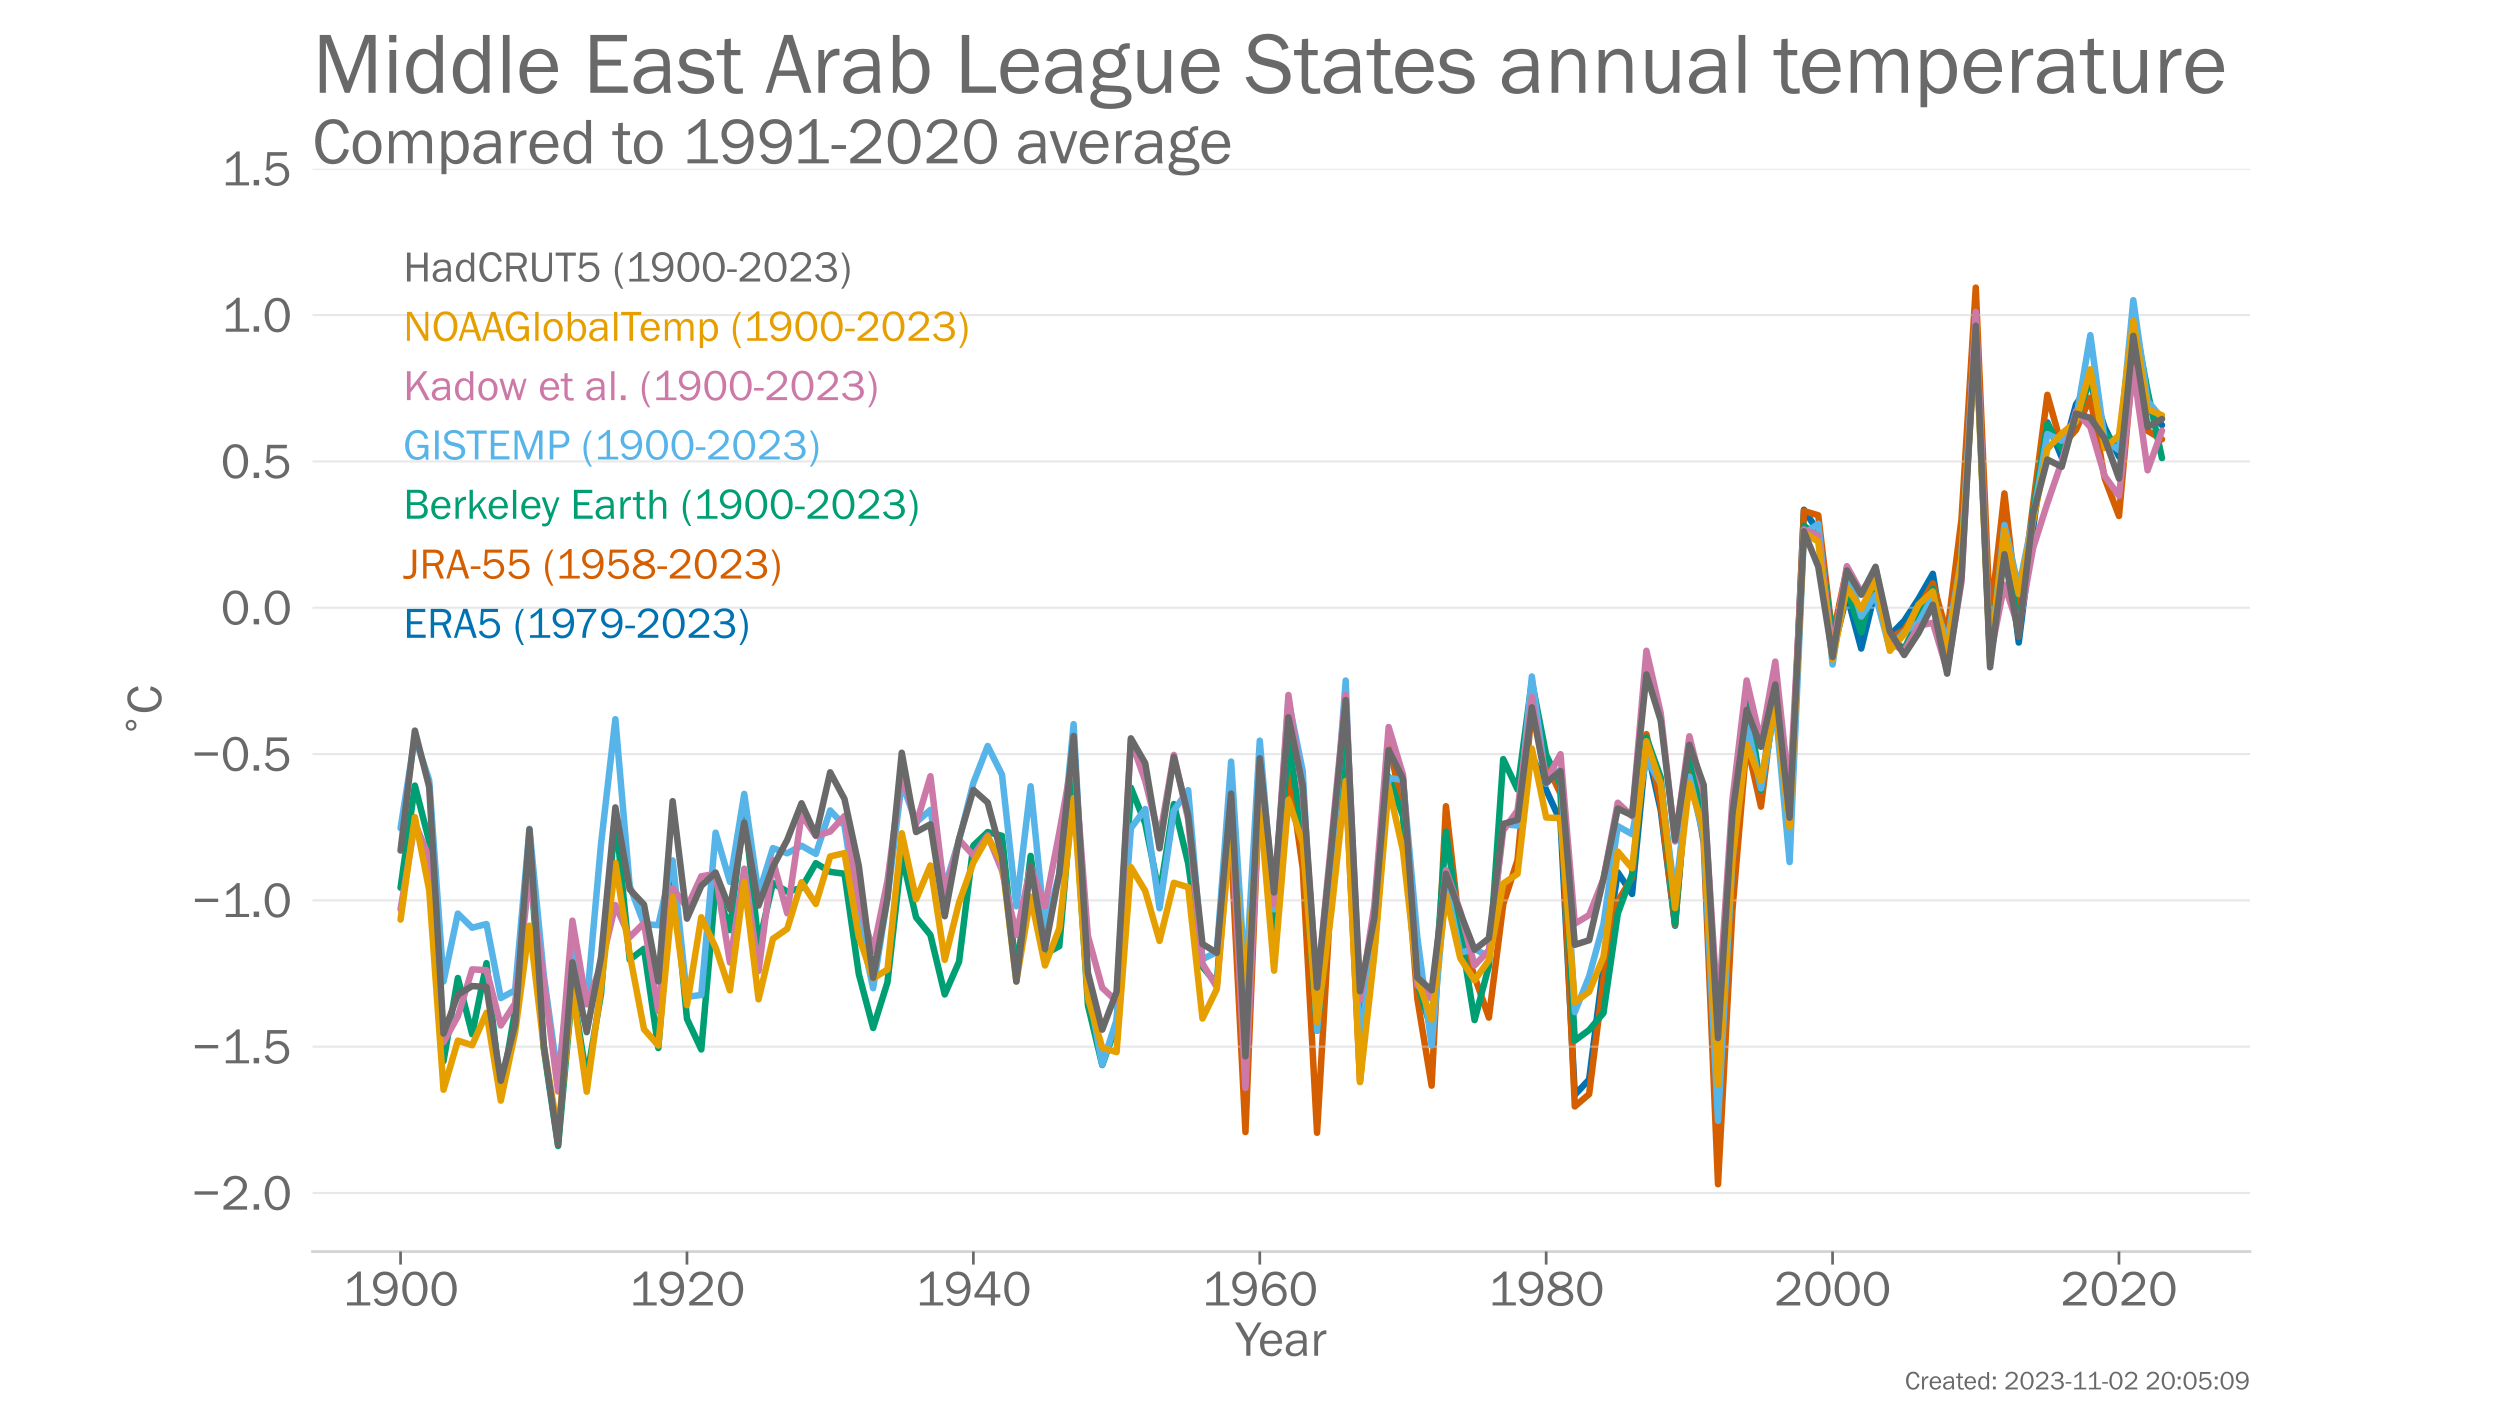 <?xml version="1.0" encoding="utf-8" standalone="no"?>
<!DOCTYPE svg PUBLIC "-//W3C//DTD SVG 1.1//EN"
  "http://www.w3.org/Graphics/SVG/1.1/DTD/svg11.dtd">
<!-- Created with matplotlib (https://matplotlib.org/) -->
<svg height="648pt" version="1.1" viewBox="0 0 1152 648" width="1152pt" xmlns="http://www.w3.org/2000/svg" xmlns:xlink="http://www.w3.org/1999/xlink">
 <defs>
  <style type="text/css">*{stroke-linecap:butt;stroke-linejoin:round;}</style>
 </defs>
 <g id="figure_1">
  <g id="patch_1">
   <path d="M 0 648 
L 1152 648 
L 1152 0 
L 0 0 
z
" style="fill:#ffffff;"/>
  </g>
  <g id="axes_1">
   <g id="patch_2">
    <path d="M 144 576.72 
L 1036.8 576.72 
L 1036.8 77.76 
L 144 77.76 
z
" style="fill:none;"/>
   </g>
   <g id="line2d_1">
    <path clip-path="url(#p968e5e03c3)" d="M 705.877 347.765 
L 712.475 364.001 
L 719.074 378.485 
L 725.673 504.479 
L 732.271 497.426 
L 738.87 445.129 
L 745.469 401.99 
L 752.067 411.928 
L 758.666 343.638 
L 765.265 373.333 
L 771.863 426.56 
L 778.462 348.453 
L 785.061 376.03 
L 791.659 526.419 
L 798.258 400.25 
L 804.857 337.354 
L 811.455 365.417 
L 818.054 311.462 
L 824.653 381.074 
L 831.251 234.905 
L 837.85 244.952 
L 844.449 300.795 
L 851.047 274.215 
L 857.646 298.826 
L 864.245 271.734 
L 870.843 292.785 
L 877.442 286.069 
L 884.041 275.955 
L 890.639 264.425 
L 897.238 304.45 
L 903.837 249.254 
L 910.435 145.066 
L 917.034 303.02 
L 923.633 241.432 
L 930.231 296.062 
L 936.83 243.657 
L 943.429 194.665 
L 950.027 210.686 
L 956.626 186.371 
L 963.225 176.554 
L 969.824 196.957 
L 976.422 210.402 
L 983.021 145.268 
L 989.62 187.477 
L 996.218 195.879 
" style="fill:none;stroke:#0072b2;stroke-linecap:round;stroke-width:3;"/>
   </g>
   <g id="line2d_2">
    <path clip-path="url(#p968e5e03c3)" d="M 567.305 390.648 
L 573.903 521.646 
L 580.502 360.05 
L 587.101 431.563 
L 593.699 352.741 
L 600.298 400.169 
L 606.897 521.969 
L 613.495 408.84 
L 620.094 358.621 
L 626.693 498.248 
L 633.291 425.589 
L 639.89 341.09 
L 646.489 374.857 
L 653.087 460.085 
L 659.686 500.271 
L 666.285 371.526 
L 672.883 429.999 
L 679.482 449.971 
L 686.081 468.891 
L 692.679 416.743 
L 699.278 396.285 
L 705.877 326.822 
L 712.475 351.824 
L 719.074 365.714 
L 725.673 509.846 
L 732.271 504.155 
L 738.87 451.4 
L 745.469 415.34 
L 752.067 404.336 
L 758.666 338.312 
L 765.265 370.798 
L 771.863 426.182 
L 778.462 348.614 
L 785.061 388.45 
L 791.659 545.69 
L 798.258 419.817 
L 804.857 342.263 
L 811.455 371.674 
L 818.054 317.895 
L 824.653 383.892 
L 831.251 235.472 
L 837.85 237.441 
L 844.449 293.203 
L 851.047 262.025 
L 857.646 285.664 
L 864.245 261.741 
L 870.843 294.16 
L 877.442 290.263 
L 884.041 280.365 
L 890.639 268.835 
L 897.238 292.016 
L 903.837 239.369 
L 910.435 132.538 
L 917.034 286.002 
L 923.633 227.381 
L 930.231 285.476 
L 936.83 232.707 
L 943.429 181.948 
L 950.027 205.507 
L 956.626 198.09 
L 963.225 183.216 
L 969.824 220.382 
L 976.422 237.751 
L 983.021 165.442 
L 989.62 198.535 
L 996.218 202.446 
" style="fill:none;stroke:#d55e00;stroke-linecap:round;stroke-width:3;"/>
   </g>
   <g id="patch_3">
    <path d="M 144 576.72 
L 1036.8 576.72 
" style="fill:none;stroke:#d3d3d3;stroke-linecap:square;stroke-linejoin:miter;stroke-width:1.25;"/>
   </g>
   <g id="matplotlib.axis_1">
    <g id="xtick_1">
     <g id="line2d_3">
      <defs>
       <path d="M 0 0 
L 0 6 
" id="md93d4633a7" style="stroke:#696969;stroke-width:1.25;"/>
      </defs>
      <g>
       <use style="fill:#696969;stroke:#696969;stroke-width:1.25;" x="184.582" xlink:href="#md93d4633a7" y="576.72"/>
      </g>
     </g>
     <g id="text_1">
      <!-- 1900 -->
      <g style="fill:#696969;" transform="translate(157.765 601.551)scale(0.23 -0.23)">
       <defs>
        <path d="M 55.859 6.203 
L 55.859 0 
L 9.188 0 
L 9.188 6.203 
L 29.203 6.203 
L 29.203 57.672 
Q 20.359 48.438 10.844 43.266 
L 10.844 51.656 
Q 23.969 58.547 31.203 68.016 
L 37.156 68.016 
L 37.156 6.203 
z
" id="FranklinGothic-Book-49"/>
        <path d="M 5.719 12.156 
L 12.406 14.594 
Q 16.547 5.375 26.375 5.375 
Q 35.891 5.375 40.703 13.375 
Q 45.516 21.391 45.656 35.109 
Q 39.109 23.094 25.984 23.094 
Q 16.703 23.094 10.406 29.422 
Q 4.109 35.75 4.109 45.062 
Q 4.109 54.547 10.719 61.281 
Q 17.328 68.016 27.594 68.016 
Q 40.141 68.016 46.828 59.203 
Q 53.516 50.391 53.516 34.969 
Q 53.516 18.75 46.438 8.719 
Q 39.359 -1.312 26.266 -1.312 
Q 10.984 -1.312 5.719 12.156 
z
M 27.828 29.781 
Q 34.719 29.781 39.375 34.594 
Q 44.047 39.406 44.047 45.844 
Q 44.047 52.094 39.625 56.578 
Q 35.203 61.078 27.984 61.078 
Q 20.656 61.078 16.406 56.469 
Q 12.156 51.859 12.156 45.219 
Q 12.156 38.094 16.859 33.938 
Q 21.578 29.781 27.828 29.781 
z
" id="FranklinGothic-Book-57"/>
        <path d="M 29.391 -1.312 
Q 17.875 -1.312 10.984 8.672 
Q 4.109 18.656 4.109 33.453 
Q 4.109 48 10.641 58 
Q 17.188 68.016 29.156 68.016 
Q 41.656 68.016 48.125 57.562 
Q 54.594 47.125 54.594 33.062 
Q 54.594 19.281 47.953 8.984 
Q 41.312 -1.312 29.391 -1.312 
z
M 29.438 5.219 
Q 37.891 5.219 41.938 12.859 
Q 46 20.516 46 32.078 
Q 46 44.734 41.844 53.125 
Q 37.703 61.531 29.047 61.531 
Q 20.703 61.531 16.625 53.859 
Q 12.547 46.188 12.547 33.688 
Q 12.547 20.703 16.844 12.953 
Q 21.141 5.219 29.438 5.219 
z
" id="FranklinGothic-Book-48"/>
       </defs>
       <use xlink:href="#FranklinGothic-Book-49"/>
       <use x="57.268" xlink:href="#FranklinGothic-Book-57"/>
       <use x="115.91" xlink:href="#FranklinGothic-Book-48"/>
       <use x="174.553" xlink:href="#FranklinGothic-Book-48"/>
      </g>
     </g>
    </g>
    <g id="xtick_2">
     <g id="line2d_4">
      <g>
       <use style="fill:#696969;stroke:#696969;stroke-width:1.25;" x="316.555" xlink:href="#md93d4633a7" y="576.72"/>
      </g>
     </g>
     <g id="text_2">
      <!-- 1920 -->
      <g style="fill:#696969;" transform="translate(289.739 601.551)scale(0.23 -0.23)">
       <defs>
        <path d="M 52.484 6.938 
L 52.484 0 
L 5.172 0 
L 5.172 6.938 
Q 33.203 27.938 38.594 34.594 
Q 44 41.266 44 47.797 
Q 44 53.906 39.453 57.656 
Q 34.906 61.422 29 61.422 
Q 22.906 61.422 18.219 57.297 
Q 13.531 53.172 12.938 46.094 
L 5.172 48.438 
Q 10.062 68.016 29.109 68.016 
Q 39.406 68.016 45.844 62.156 
Q 52.297 56.297 52.297 47.859 
Q 52.297 42.047 49.234 36.672 
Q 46.188 31.297 37.688 23.828 
Q 29.203 16.359 15.719 6.938 
z
" id="FranklinGothic-Book-50"/>
       </defs>
       <use xlink:href="#FranklinGothic-Book-49"/>
       <use x="57.268" xlink:href="#FranklinGothic-Book-57"/>
       <use x="115.91" xlink:href="#FranklinGothic-Book-50"/>
       <use x="174.553" xlink:href="#FranklinGothic-Book-48"/>
      </g>
     </g>
    </g>
    <g id="xtick_3">
     <g id="line2d_5">
      <g>
       <use style="fill:#696969;stroke:#696969;stroke-width:1.25;" x="448.529" xlink:href="#md93d4633a7" y="576.72"/>
      </g>
     </g>
     <g id="text_3">
      <!-- 1940 -->
      <g style="fill:#696969;" transform="translate(421.77 601.551)scale(0.23 -0.23)">
       <defs>
        <path d="M 44.094 0 
L 36.031 0 
L 36.031 15.875 
L 3.078 15.875 
L 3.078 21.484 
L 33.641 68.062 
L 44.094 68.062 
L 44.094 22.469 
L 54.891 22.469 
L 54.891 15.875 
L 44.094 15.875 
z
M 36.031 22.469 
L 36.031 54 
Q 36.031 57.422 36.188 61.375 
Q 34.078 57.516 32.562 55.125 
L 11.766 22.469 
z
" id="FranklinGothic-Book-52"/>
       </defs>
       <use xlink:href="#FranklinGothic-Book-49"/>
       <use x="57.268" xlink:href="#FranklinGothic-Book-57"/>
       <use x="115.41" xlink:href="#FranklinGothic-Book-52"/>
       <use x="174.053" xlink:href="#FranklinGothic-Book-48"/>
      </g>
     </g>
    </g>
    <g id="xtick_4">
     <g id="line2d_6">
      <g>
       <use style="fill:#696969;stroke:#696969;stroke-width:1.25;" x="580.502" xlink:href="#md93d4633a7" y="576.72"/>
      </g>
     </g>
     <g id="text_4">
      <!-- 1960 -->
      <g style="fill:#696969;" transform="translate(553.685 601.551)scale(0.23 -0.23)">
       <defs>
        <path d="M 53.562 53.031 
L 46.047 50.984 
Q 42.188 61.141 31.984 61.141 
Q 13.234 61.141 12.797 30.125 
Q 15.766 37.016 21.234 40.328 
Q 26.703 43.656 32.812 43.656 
Q 42.094 43.656 48.359 37.188 
Q 54.641 30.719 54.641 21.688 
Q 54.641 12.312 47.969 5.5 
Q 41.312 -1.312 30.906 -1.312 
Q 19.094 -1.312 12.078 7.594 
Q 5.078 16.5 5.078 31.844 
Q 5.078 46.828 11.688 57.422 
Q 18.312 68.016 32.172 68.016 
Q 48.141 68.016 53.562 53.031 
z
M 30.766 5.375 
Q 37.844 5.375 42.359 10.031 
Q 46.875 14.703 46.875 21.234 
Q 46.875 27.688 42.453 32.297 
Q 38.031 36.922 31.5 36.922 
Q 24.75 36.922 19.719 32.078 
Q 14.703 27.25 14.703 20.75 
Q 14.703 14.75 19.188 10.062 
Q 23.688 5.375 30.766 5.375 
z
" id="FranklinGothic-Book-54"/>
       </defs>
       <use xlink:href="#FranklinGothic-Book-49"/>
       <use x="57.268" xlink:href="#FranklinGothic-Book-57"/>
       <use x="115.91" xlink:href="#FranklinGothic-Book-54"/>
       <use x="174.553" xlink:href="#FranklinGothic-Book-48"/>
      </g>
     </g>
    </g>
    <g id="xtick_5">
     <g id="line2d_7">
      <g>
       <use style="fill:#696969;stroke:#696969;stroke-width:1.25;" x="712.475" xlink:href="#md93d4633a7" y="576.72"/>
      </g>
     </g>
     <g id="text_5">
      <!-- 1980 -->
      <g style="fill:#696969;" transform="translate(685.659 601.551)scale(0.23 -0.23)">
       <defs>
        <path d="M 19.484 34.578 
Q 6.844 40.094 6.844 50.594 
Q 6.844 58.203 13.141 63.109 
Q 19.438 68.016 29.828 68.016 
Q 40.094 68.016 46.141 63.297 
Q 52.203 58.594 52.203 50.984 
Q 52.203 40.375 39.266 35.797 
Q 49.703 30.953 52.359 26.453 
Q 55.031 21.969 55.031 17.484 
Q 55.031 9.469 48.219 4.078 
Q 41.406 -1.312 29.734 -1.312 
Q 17.281 -1.312 10.438 4.172 
Q 3.609 9.672 3.609 17.234 
Q 3.609 28.516 19.484 34.578 
z
M 29.594 38.719 
Q 37.984 40.969 41.453 43.891 
Q 44.922 46.828 44.922 51.219 
Q 44.922 56.344 40.797 59 
Q 36.672 61.672 29.938 61.672 
Q 23.484 61.672 19.375 58.859 
Q 15.281 56.062 15.281 51.312 
Q 15.281 46.625 19.844 43.203 
Q 24.422 39.797 29.594 38.719 
z
M 28.656 31.062 
Q 11.766 27.047 11.766 16.938 
Q 11.766 11.672 16.375 8.328 
Q 21 4.984 29.984 4.984 
Q 37.594 4.984 42.234 8.25 
Q 46.875 11.531 46.875 16.609 
Q 46.875 26.312 28.656 31.062 
z
" id="FranklinGothic-Book-56"/>
       </defs>
       <use xlink:href="#FranklinGothic-Book-49"/>
       <use x="57.268" xlink:href="#FranklinGothic-Book-57"/>
       <use x="115.91" xlink:href="#FranklinGothic-Book-56"/>
       <use x="174.553" xlink:href="#FranklinGothic-Book-48"/>
      </g>
     </g>
    </g>
    <g id="xtick_6">
     <g id="line2d_8">
      <g>
       <use style="fill:#696969;stroke:#696969;stroke-width:1.25;" x="844.449" xlink:href="#md93d4633a7" y="576.72"/>
      </g>
     </g>
     <g id="text_6">
      <!-- 2000 -->
      <g style="fill:#696969;" transform="translate(817.474 601.551)scale(0.23 -0.23)">
       <use xlink:href="#FranklinGothic-Book-50"/>
       <use x="58.643" xlink:href="#FranklinGothic-Book-48"/>
       <use x="117.285" xlink:href="#FranklinGothic-Book-48"/>
       <use x="175.928" xlink:href="#FranklinGothic-Book-48"/>
      </g>
     </g>
    </g>
    <g id="xtick_7">
     <g id="line2d_9">
      <g>
       <use style="fill:#696969;stroke:#696969;stroke-width:1.25;" x="976.422" xlink:href="#md93d4633a7" y="576.72"/>
      </g>
     </g>
     <g id="text_7">
      <!-- 2020 -->
      <g style="fill:#696969;" transform="translate(949.447 601.551)scale(0.23 -0.23)">
       <use xlink:href="#FranklinGothic-Book-50"/>
       <use x="58.643" xlink:href="#FranklinGothic-Book-48"/>
       <use x="117.285" xlink:href="#FranklinGothic-Book-50"/>
       <use x="175.928" xlink:href="#FranklinGothic-Book-48"/>
      </g>
     </g>
    </g>
    <g id="text_8">
     <!-- Year -->
     <g style="fill:#696969;" transform="translate(569.366 624.713)scale(0.23 -0.23)">
      <defs>
       <path d="M 52 66.656 
L 29.688 28.031 
L 29.688 0 
L 21.344 0 
L 21.344 28.031 
L -0.984 66.656 
L 8.844 66.656 
L 26.562 35.984 
L 44.391 66.656 
z
" id="FranklinGothic-Book-89"/>
       <path d="M 40.234 14.703 
L 47.359 13.234 
Q 45.406 6.938 39.734 2.812 
Q 34.078 -1.312 26.422 -1.312 
Q 16.312 -1.312 10.062 5.781 
Q 3.812 12.891 3.812 24.422 
Q 3.812 36.188 10.297 43.438 
Q 16.797 50.688 26.609 50.688 
Q 36.281 50.688 42.156 44 
Q 48.047 37.312 48.188 23.969 
L 12.359 23.969 
Q 12.359 12.797 17.047 8.891 
Q 21.734 4.984 26.953 4.984 
Q 36.375 4.984 40.234 14.703 
z
M 39.797 29.688 
Q 39.703 33.844 38.422 37.062 
Q 37.156 40.281 34.125 42.547 
Q 31.109 44.828 26.859 44.828 
Q 21.141 44.828 17.156 40.719 
Q 13.188 36.625 12.703 29.688 
z
" id="FranklinGothic-Book-101"/>
       <path d="M 46.297 0 
L 38.672 0 
Q 38.234 2.344 37.797 8.891 
Q 32.719 -1.312 20.516 -1.312 
Q 12.203 -1.312 7.766 3.078 
Q 3.328 7.469 3.328 13.625 
Q 3.328 21.094 9.672 25.906 
Q 16.016 30.719 31.25 30.719 
Q 33.297 30.719 37.797 30.516 
Q 37.797 36.375 36.891 38.984 
Q 35.984 41.609 33.047 43.172 
Q 30.125 44.734 25.344 44.734 
Q 13.672 44.734 11.766 35.844 
L 4.688 37.062 
Q 7.281 50.688 26.469 50.688 
Q 36.672 50.688 40.938 46.172 
Q 45.219 41.656 45.219 30.516 
L 45.219 9.578 
Q 45.219 4.344 46.297 0 
z
M 37.797 24.656 
Q 33.109 24.953 30.672 24.953 
Q 21.578 24.953 16.547 21.969 
Q 11.531 19 11.531 13.281 
Q 11.531 9.672 14.234 7.125 
Q 16.938 4.594 22.078 4.594 
Q 29 4.594 33.469 9.625 
Q 37.938 14.656 37.938 21.438 
Q 37.938 22.797 37.797 24.656 
z
" id="FranklinGothic-Book-97"/>
       <path d="M 15.328 0 
L 7.672 0 
L 7.672 49.312 
L 14.406 49.312 
L 14.406 37.797 
Q 17.969 45.953 21.547 48.359 
Q 25.141 50.781 28.906 50.781 
Q 30.078 50.781 31.938 50.594 
L 31.938 43.266 
L 30.375 43.266 
Q 24.031 43.266 19.828 38.531 
Q 15.625 33.797 15.328 26.078 
z
" id="FranklinGothic-Book-114"/>
      </defs>
      <use xlink:href="#FranklinGothic-Book-89"/>
      <use x="45.025" xlink:href="#FranklinGothic-Book-101"/>
      <use x="97.076" xlink:href="#FranklinGothic-Book-97"/>
      <use x="149.957" xlink:href="#FranklinGothic-Book-114"/>
     </g>
    </g>
   </g>
   <g id="matplotlib.axis_2">
    <g id="ytick_1">
     <g id="line2d_10">
      <path clip-path="url(#p968e5e03c3)" d="M 144 549.749 
L 1036.8 549.749 
" style="fill:none;stroke:#d3d3d3;stroke-linecap:round;stroke-opacity:0.5;"/>
     </g>
     <g id="text_9">
      <!-- −2.0 -->
      <g style="fill:#696969;" transform="translate(88.288 557.415)scale(0.23 -0.23)">
       <defs>
        <path d="M 6 36.766 
L 52.688 36.766 
L 52.688 30.031 
L 6 30.031 
z
" id="FranklinGothic-Book-8722"/>
        <path d="M 17.969 10.938 
L 17.969 0 
L 7.078 0 
L 7.078 10.938 
z
" id="FranklinGothic-Book-46"/>
       </defs>
       <use xlink:href="#FranklinGothic-Book-8722"/>
       <use x="58.643" xlink:href="#FranklinGothic-Book-50"/>
       <use x="117.285" xlink:href="#FranklinGothic-Book-46"/>
       <use x="142.285" xlink:href="#FranklinGothic-Book-48"/>
      </g>
     </g>
    </g>
    <g id="ytick_2">
     <g id="line2d_11">
      <path clip-path="url(#p968e5e03c3)" d="M 144 482.322 
L 1036.8 482.322 
" style="fill:none;stroke:#d3d3d3;stroke-linecap:round;stroke-opacity:0.5;"/>
     </g>
     <g id="text_10">
      <!-- −1.5 -->
      <g style="fill:#696969;" transform="translate(88.432 489.988)scale(0.23 -0.23)">
       <defs>
        <path d="M 48.875 66.656 
L 48.188 59.469 
L 15.438 59.469 
L 14.016 37.844 
Q 21.438 45.125 30.328 45.125 
Q 39.703 45.125 46.516 38.625 
Q 53.328 32.125 53.328 22.016 
Q 53.328 11.766 45.922 5.219 
Q 38.531 -1.312 27.828 -1.312 
Q 19.438 -1.312 12.891 3.078 
Q 6.344 7.469 4.297 14.453 
L 11.422 16.891 
Q 15.828 5.281 27.938 5.281 
Q 35.891 5.281 40.578 9.984 
Q 45.266 14.703 45.266 22.016 
Q 45.266 29.688 40.625 33.984 
Q 35.984 38.281 29.5 38.281 
Q 20.016 38.281 13.812 29.203 
L 7.234 30.609 
L 9.375 66.656 
z
" id="FranklinGothic-Book-53"/>
       </defs>
       <use xlink:href="#FranklinGothic-Book-8722"/>
       <use x="58.643" xlink:href="#FranklinGothic-Book-49"/>
       <use x="116.66" xlink:href="#FranklinGothic-Book-46"/>
       <use x="141.66" xlink:href="#FranklinGothic-Book-53"/>
      </g>
     </g>
    </g>
    <g id="ytick_3">
     <g id="line2d_12">
      <path clip-path="url(#p968e5e03c3)" d="M 144 414.895 
L 1036.8 414.895 
" style="fill:none;stroke:#d3d3d3;stroke-linecap:round;stroke-opacity:0.5;"/>
     </g>
     <g id="text_11">
      <!-- −1.0 -->
      <g style="fill:#696969;" transform="translate(88.432 422.561)scale(0.23 -0.23)">
       <use xlink:href="#FranklinGothic-Book-8722"/>
       <use x="58.643" xlink:href="#FranklinGothic-Book-49"/>
       <use x="116.66" xlink:href="#FranklinGothic-Book-46"/>
       <use x="141.66" xlink:href="#FranklinGothic-Book-48"/>
      </g>
     </g>
    </g>
    <g id="ytick_4">
     <g id="line2d_13">
      <path clip-path="url(#p968e5e03c3)" d="M 144 347.468 
L 1036.8 347.468 
" style="fill:none;stroke:#d3d3d3;stroke-linecap:round;stroke-opacity:0.5;"/>
     </g>
     <g id="text_12">
      <!-- −0.5 -->
      <g style="fill:#696969;" transform="translate(88.288 355.134)scale(0.23 -0.23)">
       <use xlink:href="#FranklinGothic-Book-8722"/>
       <use x="58.643" xlink:href="#FranklinGothic-Book-48"/>
       <use x="117.285" xlink:href="#FranklinGothic-Book-46"/>
       <use x="142.285" xlink:href="#FranklinGothic-Book-53"/>
      </g>
     </g>
    </g>
    <g id="ytick_5">
     <g id="line2d_14">
      <path clip-path="url(#p968e5e03c3)" d="M 144 280.041 
L 1036.8 280.041 
" style="fill:none;stroke:#d3d3d3;stroke-linecap:round;stroke-opacity:0.5;"/>
     </g>
     <g id="text_13">
      <!-- 0.0 -->
      <g style="fill:#696969;" transform="translate(101.775 287.707)scale(0.23 -0.23)">
       <use xlink:href="#FranklinGothic-Book-48"/>
       <use x="58.643" xlink:href="#FranklinGothic-Book-46"/>
       <use x="83.643" xlink:href="#FranklinGothic-Book-48"/>
      </g>
     </g>
    </g>
    <g id="ytick_6">
     <g id="line2d_15">
      <path clip-path="url(#p968e5e03c3)" d="M 144 212.614 
L 1036.8 212.614 
" style="fill:none;stroke:#d3d3d3;stroke-linecap:round;stroke-opacity:0.5;"/>
     </g>
     <g id="text_14">
      <!-- 0.5 -->
      <g style="fill:#696969;" transform="translate(101.775 220.28)scale(0.23 -0.23)">
       <use xlink:href="#FranklinGothic-Book-48"/>
       <use x="58.643" xlink:href="#FranklinGothic-Book-46"/>
       <use x="83.643" xlink:href="#FranklinGothic-Book-53"/>
      </g>
     </g>
    </g>
    <g id="ytick_7">
     <g id="line2d_16">
      <path clip-path="url(#p968e5e03c3)" d="M 144 145.187 
L 1036.8 145.187 
" style="fill:none;stroke:#d3d3d3;stroke-linecap:round;stroke-opacity:0.5;"/>
     </g>
     <g id="text_15">
      <!-- 1.0 -->
      <g style="fill:#696969;" transform="translate(101.919 152.852)scale(0.23 -0.23)">
       <use xlink:href="#FranklinGothic-Book-49"/>
       <use x="58.018" xlink:href="#FranklinGothic-Book-46"/>
       <use x="83.018" xlink:href="#FranklinGothic-Book-48"/>
      </g>
     </g>
    </g>
    <g id="ytick_8">
     <g id="line2d_17">
      <path clip-path="url(#p968e5e03c3)" d="M 144 77.76 
L 1036.8 77.76 
" style="fill:none;stroke:#d3d3d3;stroke-linecap:round;stroke-opacity:0.5;"/>
     </g>
     <g id="text_16">
      <!-- 1.5 -->
      <g style="fill:#696969;" transform="translate(101.919 85.425)scale(0.23 -0.23)">
       <use xlink:href="#FranklinGothic-Book-49"/>
       <use x="58.018" xlink:href="#FranklinGothic-Book-46"/>
       <use x="83.018" xlink:href="#FranklinGothic-Book-53"/>
      </g>
     </g>
    </g>
    <g id="text_17">
     <!-- $\!^\circ\!$C -->
     <g style="fill:#696969;" transform="translate(74.457 338.855)rotate(-90)scale(0.23 -0.23)">
      <defs>
       <path d="M 31.297 40.672 
Q 27.391 40.672 24.703 37.953 
Q 22.016 35.25 22.016 31.344 
Q 22.016 27.484 24.703 24.828 
Q 27.391 22.172 31.297 22.172 
Q 35.203 22.172 37.891 24.828 
Q 40.578 27.484 40.578 31.344 
Q 40.578 35.203 37.859 37.938 
Q 35.156 40.672 31.297 40.672 
z
M 31.297 46.969 
Q 34.422 46.969 37.297 45.766 
Q 40.188 44.578 42.281 42.328 
Q 44.531 40.141 45.656 37.344 
Q 46.781 34.562 46.781 31.344 
Q 46.781 24.906 42.266 20.438 
Q 37.75 15.969 31.203 15.969 
Q 24.609 15.969 20.219 20.359 
Q 15.828 24.75 15.828 31.344 
Q 15.828 37.891 20.312 42.422 
Q 24.812 46.969 31.297 46.969 
z
" id="DejaVuSans-8728"/>
       <path d="M 48.297 22.406 
L 55.906 20.703 
Q 50.438 -1.312 31.203 -1.312 
Q 18.562 -1.312 11.359 8.891 
Q 4.156 19.094 4.156 33.984 
Q 4.156 49.359 11.672 58.688 
Q 19.188 68.016 31.844 68.016 
Q 50.594 68.016 55.906 46.578 
L 48.047 45.016 
Q 43.75 60.938 31.781 60.938 
Q 22.953 60.938 18.094 53.531 
Q 13.234 46.141 13.234 32.766 
Q 13.234 20.516 18.203 13.109 
Q 23.188 5.719 31.391 5.719 
Q 44.141 5.719 48.297 22.406 
z
" id="FranklinGothic-Book-67"/>
      </defs>
      <use transform="translate(-1.641 39.122)scale(0.7)" xlink:href="#DejaVuSans-8728"/>
      <use transform="translate(42.314 0.841)" xlink:href="#FranklinGothic-Book-67"/>
     </g>
    </g>
   </g>
   <g id="text_18">
    <!-- Compared to 1991-2020 average -->
    <g style="fill:#696969;" transform="translate(144 75.265)scale(0.3 -0.3)">
     <defs>
      <path d="M 25.344 -1.312 
Q 15.188 -1.312 9.5 6.203 
Q 3.812 13.719 3.812 24.859 
Q 3.812 36.625 10.203 43.656 
Q 16.609 50.688 26.125 50.688 
Q 36.328 50.688 42.203 43.281 
Q 48.094 35.891 48.094 24.812 
Q 48.094 13.281 41.75 5.984 
Q 35.406 -1.312 25.344 -1.312 
z
M 25.922 4.984 
Q 31.781 4.984 35.734 9.812 
Q 39.703 14.656 39.703 24.859 
Q 39.703 35.109 35.547 39.719 
Q 31.391 44.344 25.828 44.344 
Q 20.125 44.344 16.156 39.672 
Q 12.203 35.016 12.203 24.906 
Q 12.203 14.203 16.156 9.594 
Q 20.125 4.984 25.922 4.984 
z
" id="FranklinGothic-Book-111"/>
      <path d="M 73.734 0 
L 66.266 0 
L 66.266 30.672 
Q 66.266 35.406 65.594 37.766 
Q 64.938 40.141 62.391 42.109 
Q 59.859 44.094 56.688 44.094 
Q 52.297 44.094 48.219 40.062 
Q 44.141 36.031 44.141 27.781 
L 44.141 0 
L 36.719 0 
L 36.719 32.469 
Q 36.719 38.969 33.609 41.656 
Q 30.516 44.344 27.094 44.344 
Q 22.219 44.344 18.594 40.141 
Q 14.984 35.938 14.984 29.5 
L 14.984 0 
L 7.672 0 
L 7.672 49.312 
L 14.266 49.312 
L 14.266 39.844 
Q 19.781 50.688 29.438 50.688 
Q 34.766 50.688 38.469 47.219 
Q 42.188 43.75 43.266 38.875 
Q 48.344 50.688 58.844 50.688 
Q 63.875 50.688 67.656 47.797 
Q 71.438 44.922 72.578 41.188 
Q 73.734 37.453 73.734 30.672 
z
" id="FranklinGothic-Book-109"/>
      <path d="M 15.328 -16.656 
L 7.672 -16.656 
L 7.672 49.312 
L 14.547 49.312 
L 14.547 39.75 
Q 19.781 50.688 30.125 50.688 
Q 38.875 50.688 44.234 43.375 
Q 49.609 36.078 49.609 24.906 
Q 49.609 12.844 44.094 5.766 
Q 38.578 -1.312 29.938 -1.312 
Q 20.656 -1.312 15.328 7.516 
z
M 15.328 31.781 
L 15.328 17.922 
Q 16.062 12.312 20.062 8.641 
Q 24.078 4.984 28.422 4.984 
Q 33.453 4.984 37.328 9.375 
Q 41.219 13.766 41.219 24.562 
Q 41.219 33.891 37.703 38.938 
Q 34.188 44 28.375 44 
Q 23.781 44 20.141 40.422 
Q 16.5 36.859 15.328 31.781 
z
" id="FranklinGothic-Book-112"/>
      <path d="M 46.188 66.656 
L 46.188 0 
L 39.203 0 
L 39.203 8.453 
Q 34.031 -1.312 23.641 -1.312 
Q 14.984 -1.312 9.422 5.938 
Q 3.859 13.188 3.859 24.266 
Q 3.859 35.594 9.375 43.141 
Q 14.891 50.688 24.031 50.688 
Q 32.906 50.688 38.531 42.578 
L 38.531 66.656 
z
M 38.531 30.281 
Q 38.531 36.766 34.562 40.672 
Q 30.609 44.578 25.344 44.578 
Q 19.625 44.578 15.938 39.5 
Q 12.25 34.422 12.25 25.25 
Q 12.25 15.328 15.641 10.156 
Q 19.047 4.984 24.953 4.984 
Q 30.328 4.984 34.422 9.469 
Q 38.531 13.969 38.531 20.016 
z
" id="FranklinGothic-Book-100"/>
      <path id="FranklinGothic-Book-32"/>
      <path d="M 30.031 5.281 
L 30.031 -0.781 
Q 25.984 -1.312 23 -1.312 
Q 8.688 -1.312 8.688 13.625 
L 8.688 43.312 
L -0.047 43.312 
L -0.047 49.312 
L 8.688 49.312 
L 9.031 61.719 
L 16.156 62.406 
L 16.156 49.312 
L 27.203 49.312 
L 27.203 43.312 
L 16.156 43.312 
L 16.156 12.359 
Q 16.156 4.734 24.078 4.734 
Q 26.703 4.734 30.031 5.281 
z
" id="FranklinGothic-Book-116"/>
      <path d="M 23.531 27.984 
L 23.531 22.016 
L 1.469 22.016 
L 1.469 27.984 
z
" id="FranklinGothic-Book-45"/>
      <path d="M 43.797 49.312 
L 26.766 0 
L 18.797 0 
L 1.172 49.312 
L 9.672 49.312 
L 23.391 9.234 
L 36.969 49.312 
z
" id="FranklinGothic-Book-118"/>
      <path d="M 47.953 57.031 
L 47.953 50.922 
Q 42.672 50.922 40.891 49.703 
Q 39.109 48.484 38.531 45.312 
Q 43.266 39.844 43.266 33.406 
Q 43.266 26.656 38.109 21.828 
Q 32.953 17 24.266 17 
Q 22.312 17 20.906 17.281 
Q 18.219 17.828 17.531 17.828 
Q 16.219 17.828 14.359 16.531 
Q 12.5 15.234 12.5 13.188 
Q 12.5 10.25 15.188 9.375 
Q 17.875 8.5 27.828 8.25 
Q 36.281 8.016 40.312 7.109 
Q 44.344 6.203 47.125 3.094 
Q 49.906 0 49.906 -4.5 
Q 49.906 -18.609 25.094 -18.609 
Q 13.328 -18.609 7.938 -15.062 
Q 2.547 -11.531 2.547 -5.609 
Q 2.547 1.562 10.062 4.25 
Q 5.219 7.422 5.219 12.203 
Q 5.219 17.922 12.062 20.953 
Q 5.672 26.125 5.672 33.984 
Q 5.672 41.312 11.141 46 
Q 16.609 50.688 24.469 50.688 
Q 30.031 50.688 34.578 48.578 
Q 35.297 53.422 37.953 55.266 
Q 40.625 57.125 46.047 57.125 
Q 46.578 57.125 47.953 57.031 
z
M 24.516 22.859 
Q 29.391 22.859 32.469 25.859 
Q 35.547 28.859 35.547 33.641 
Q 35.547 38.531 32.344 41.625 
Q 29.156 44.734 24.609 44.734 
Q 20.266 44.734 16.891 41.828 
Q 13.531 38.922 13.531 33.547 
Q 13.531 28.766 16.547 25.812 
Q 19.578 22.859 24.516 22.859 
z
M 15.328 2 
Q 9.969 -0.344 9.969 -4.781 
Q 9.969 -8.547 14.375 -10.625 
Q 18.797 -12.703 25.641 -12.703 
Q 31.984 -12.703 37.25 -10.906 
Q 42.531 -9.125 42.531 -4.891 
Q 42.531 -2.594 40.969 -1.125 
Q 39.406 0.344 36.688 0.734 
Q 33.984 1.125 27.25 1.312 
Q 19.188 1.516 15.328 2 
z
" id="FranklinGothic-Book-103"/>
     </defs>
     <use xlink:href="#FranklinGothic-Book-67"/>
     <use x="57.91" xlink:href="#FranklinGothic-Book-111"/>
     <use x="109.863" xlink:href="#FranklinGothic-Book-109"/>
     <use x="190.385" xlink:href="#FranklinGothic-Book-112"/>
     <use x="243.803" xlink:href="#FranklinGothic-Book-97"/>
     <use x="296.684" xlink:href="#FranklinGothic-Book-114"/>
     <use x="329.643" xlink:href="#FranklinGothic-Book-101"/>
     <use x="381.693" xlink:href="#FranklinGothic-Book-100"/>
     <use x="435.551" xlink:href="#FranklinGothic-Book-32"/>
     <use x="460.551" xlink:href="#FranklinGothic-Book-116"/>
     <use x="489.812" xlink:href="#FranklinGothic-Book-111"/>
     <use x="541.766" xlink:href="#FranklinGothic-Book-32"/>
     <use x="566.766" xlink:href="#FranklinGothic-Book-49"/>
     <use x="624.033" xlink:href="#FranklinGothic-Book-57"/>
     <use x="682.676" xlink:href="#FranklinGothic-Book-57"/>
     <use x="737.193" xlink:href="#FranklinGothic-Book-49"/>
     <use x="795.836" xlink:href="#FranklinGothic-Book-45"/>
     <use x="820.836" xlink:href="#FranklinGothic-Book-50"/>
     <use x="879.479" xlink:href="#FranklinGothic-Book-48"/>
     <use x="938.121" xlink:href="#FranklinGothic-Book-50"/>
     <use x="996.764" xlink:href="#FranklinGothic-Book-48"/>
     <use x="1055.406" xlink:href="#FranklinGothic-Book-32"/>
     <use x="1080.406" xlink:href="#FranklinGothic-Book-97"/>
     <use x="1131.037" xlink:href="#FranklinGothic-Book-118"/>
     <use x="1174.557" xlink:href="#FranklinGothic-Book-101"/>
     <use x="1226.607" xlink:href="#FranklinGothic-Book-114"/>
     <use x="1259.566" xlink:href="#FranklinGothic-Book-97"/>
     <use x="1312.447" xlink:href="#FranklinGothic-Book-103"/>
     <use x="1361.568" xlink:href="#FranklinGothic-Book-101"/>
    </g>
   </g>
   <g id="text_19">
    <!-- Middle East Arab League States annual temperature -->
    <g style="fill:#696969;" transform="translate(144 42.76)scale(0.4 -0.4)">
     <defs>
      <path d="M 72.703 0 
L 64.594 0 
L 64.594 58.203 
L 42.922 0 
L 37.25 0 
L 15.438 58.203 
L 15.438 0 
L 8.344 0 
L 8.344 66.656 
L 20.75 66.656 
L 40.828 13.328 
L 60.5 66.656 
L 72.703 66.656 
z
" id="FranklinGothic-Book-77"/>
      <path d="M 15.578 66.656 
L 15.578 58.156 
L 7.328 58.156 
L 7.328 66.656 
z
M 15.328 49.312 
L 15.328 0 
L 7.672 0 
L 7.672 49.312 
z
" id="FranklinGothic-Book-105"/>
      <path d="M 15.328 0 
L 7.672 0 
L 7.672 66.656 
L 15.328 66.656 
z
" id="FranklinGothic-Book-108"/>
      <path d="M 51.469 7.328 
L 51.469 0 
L 8.344 0 
L 8.344 66.656 
L 50.531 66.656 
L 50.531 59.328 
L 16.703 59.328 
L 16.703 38.141 
L 43.562 38.141 
L 43.562 31.344 
L 16.703 31.344 
L 16.703 7.328 
z
" id="FranklinGothic-Book-69"/>
      <path d="M 1.031 12.797 
L 8.344 14.312 
Q 10.797 4.984 23.781 4.984 
Q 28.562 4.984 31.875 7.125 
Q 35.203 9.281 35.203 13.188 
Q 35.203 19 26.766 20.562 
L 16.359 22.516 
Q 10.25 23.688 6.641 27.094 
Q 3.031 30.516 3.031 36.141 
Q 3.031 42.328 7.953 46.5 
Q 12.891 50.688 21.234 50.688 
Q 37.312 50.688 41.062 38.141 
L 34.031 36.625 
Q 31 44.344 21.578 44.344 
Q 16.891 44.344 13.891 42.406 
Q 10.891 40.484 10.891 37.016 
Q 10.891 31.547 18.562 30.125 
L 28.172 28.422 
Q 43.266 25.688 43.266 13.812 
Q 43.266 7.031 37.641 2.859 
Q 32.031 -1.312 22.703 -1.312 
Q 5.172 -1.312 1.031 12.797 
z
" id="FranklinGothic-Book-115"/>
      <path d="M 53.219 0 
L 44.672 0 
L 37.938 19.484 
L 13.281 19.484 
L 7.328 0 
L 0.344 0 
L 21.969 66.656 
L 31.5 66.656 
z
M 36.188 25.734 
L 25.922 57.766 
L 15.578 25.734 
z
" id="FranklinGothic-Book-65"/>
      <path d="M 11.375 0 
L 7.672 0 
L 7.672 66.656 
L 15.328 66.656 
L 15.328 41.109 
Q 20.609 50.688 29.891 50.688 
Q 38.375 50.688 44.109 44 
Q 49.859 37.312 49.859 24.562 
Q 49.859 13.578 44.219 6.125 
Q 38.578 -1.312 29.547 -1.312 
Q 19.484 -1.312 14.109 8.156 
z
M 15.328 19.344 
Q 15.875 11.766 20 8.344 
Q 24.125 4.938 28.719 4.938 
Q 34.578 4.938 38.156 10.016 
Q 41.75 15.094 41.75 23.922 
Q 41.75 33.453 38.281 38.891 
Q 34.812 44.344 28.656 44.344 
Q 23.828 44.344 19.938 40.453 
Q 16.062 36.578 15.328 30.422 
z
" id="FranklinGothic-Book-98"/>
      <path d="M 47.703 7.328 
L 47.703 0 
L 8.344 0 
L 8.344 66.656 
L 16.891 66.656 
L 16.891 7.328 
z
" id="FranklinGothic-Book-76"/>
      <path d="M 46.484 0 
L 39.594 0 
L 39.594 9.422 
Q 34.328 -1.312 23.875 -1.312 
Q 16.312 -1.312 11.984 3.656 
Q 7.672 8.641 7.672 17.828 
L 7.672 49.312 
L 15.328 49.312 
L 15.328 17.828 
Q 15.328 10.5 18.375 7.734 
Q 21.438 4.984 25.094 4.984 
Q 28.812 4.984 31.812 7.078 
Q 34.812 9.188 36.812 13.062 
Q 38.812 16.938 38.812 21.531 
L 38.812 49.312 
L 46.484 49.312 
z
" id="FranklinGothic-Book-117"/>
      <path d="M 1.031 17.719 
L 8.547 19.438 
Q 13.094 5.812 28.219 5.812 
Q 36.141 5.812 40.141 9.156 
Q 44.141 12.5 44.141 18.109 
Q 44.141 22.359 41.078 24.953 
Q 38.031 27.547 34.031 28.516 
L 20.703 31.844 
Q 15.531 33.156 12.234 35.031 
Q 8.938 36.922 6.641 40.828 
Q 4.344 44.734 4.344 49.75 
Q 4.344 58.109 10.641 63.062 
Q 16.938 68.016 26.812 68.016 
Q 44.969 68.016 50.688 51.562 
L 43.109 49.312 
Q 41.797 55.172 36.906 58.172 
Q 32.031 61.188 26.516 61.188 
Q 21.047 61.188 16.766 58.297 
Q 12.5 55.422 12.5 50.141 
Q 12.5 42.781 23.344 40.188 
L 35.797 37.203 
Q 52.875 33.109 52.875 18.797 
Q 52.875 10.156 46.453 4.422 
Q 40.047 -1.312 28.375 -1.312 
Q 7.672 -1.312 1.031 17.719 
z
" id="FranklinGothic-Book-83"/>
      <path d="M 46.531 0 
L 39.359 0 
L 39.359 31.688 
Q 39.359 38.531 36.375 41.312 
Q 33.406 44.094 29.156 44.094 
Q 23.297 44.094 19.312 39.406 
Q 15.328 34.719 15.328 27.047 
L 15.328 0 
L 7.672 0 
L 7.672 49.312 
L 14.797 49.312 
L 14.797 40.234 
Q 20.797 50.688 30.375 50.688 
Q 35.891 50.688 39.766 47.828 
Q 43.656 44.969 45.094 41.406 
Q 46.531 37.844 46.531 28.516 
z
" id="FranklinGothic-Book-110"/>
     </defs>
     <use xlink:href="#FranklinGothic-Book-77"/>
     <use x="81.006" xlink:href="#FranklinGothic-Book-105"/>
     <use x="103.955" xlink:href="#FranklinGothic-Book-100"/>
     <use x="157.812" xlink:href="#FranklinGothic-Book-100"/>
     <use x="211.67" xlink:href="#FranklinGothic-Book-108"/>
     <use x="234.668" xlink:href="#FranklinGothic-Book-101"/>
     <use x="286.719" xlink:href="#FranklinGothic-Book-32"/>
     <use x="311.719" xlink:href="#FranklinGothic-Book-69"/>
     <use x="366.504" xlink:href="#FranklinGothic-Book-97"/>
     <use x="419.385" xlink:href="#FranklinGothic-Book-115"/>
     <use x="465.771" xlink:href="#FranklinGothic-Book-116"/>
     <use x="496.533" xlink:href="#FranklinGothic-Book-32"/>
     <use x="521.533" xlink:href="#FranklinGothic-Book-65"/>
     <use x="575.098" xlink:href="#FranklinGothic-Book-114"/>
     <use x="608.057" xlink:href="#FranklinGothic-Book-97"/>
     <use x="660.938" xlink:href="#FranklinGothic-Book-98"/>
     <use x="714.648" xlink:href="#FranklinGothic-Book-32"/>
     <use x="739.648" xlink:href="#FranklinGothic-Book-76"/>
     <use x="788.623" xlink:href="#FranklinGothic-Book-101"/>
     <use x="840.674" xlink:href="#FranklinGothic-Book-97"/>
     <use x="893.555" xlink:href="#FranklinGothic-Book-103"/>
     <use x="942.676" xlink:href="#FranklinGothic-Book-117"/>
     <use x="996.826" xlink:href="#FranklinGothic-Book-101"/>
     <use x="1048.877" xlink:href="#FranklinGothic-Book-32"/>
     <use x="1073.877" xlink:href="#FranklinGothic-Book-83"/>
     <use x="1130.811" xlink:href="#FranklinGothic-Book-116"/>
     <use x="1161.572" xlink:href="#FranklinGothic-Book-97"/>
     <use x="1214.453" xlink:href="#FranklinGothic-Book-116"/>
     <use x="1243.465" xlink:href="#FranklinGothic-Book-101"/>
     <use x="1295.516" xlink:href="#FranklinGothic-Book-115"/>
     <use x="1341.902" xlink:href="#FranklinGothic-Book-32"/>
     <use x="1366.902" xlink:href="#FranklinGothic-Book-97"/>
     <use x="1419.783" xlink:href="#FranklinGothic-Book-110"/>
     <use x="1473.982" xlink:href="#FranklinGothic-Book-110"/>
     <use x="1528.182" xlink:href="#FranklinGothic-Book-117"/>
     <use x="1582.332" xlink:href="#FranklinGothic-Book-97"/>
     <use x="1635.213" xlink:href="#FranklinGothic-Book-108"/>
     <use x="1658.211" xlink:href="#FranklinGothic-Book-32"/>
     <use x="1683.211" xlink:href="#FranklinGothic-Book-116"/>
     <use x="1712.223" xlink:href="#FranklinGothic-Book-101"/>
     <use x="1764.273" xlink:href="#FranklinGothic-Book-109"/>
     <use x="1844.795" xlink:href="#FranklinGothic-Book-112"/>
     <use x="1898.213" xlink:href="#FranklinGothic-Book-101"/>
     <use x="1950.264" xlink:href="#FranklinGothic-Book-114"/>
     <use x="1983.223" xlink:href="#FranklinGothic-Book-97"/>
     <use x="2036.104" xlink:href="#FranklinGothic-Book-116"/>
     <use x="2066.865" xlink:href="#FranklinGothic-Book-117"/>
     <use x="2121.016" xlink:href="#FranklinGothic-Book-114"/>
     <use x="2153.975" xlink:href="#FranklinGothic-Book-101"/>
    </g>
   </g>
   <g id="legend_1">
    <g id="line2d_18"/>
    <g id="text_20">
     <!-- HadCRUT5 (1900-2023) -->
     <g style="fill:#696969;" transform="translate(185.856 129.718)scale(0.2 -0.2)">
      <defs>
       <path d="M 55.953 0 
L 47.609 0 
L 47.609 31.734 
L 16.703 31.734 
L 16.703 0 
L 8.344 0 
L 8.344 66.656 
L 16.703 66.656 
L 16.703 39.062 
L 47.609 39.062 
L 47.609 66.656 
L 55.953 66.656 
z
" id="FranklinGothic-Book-72"/>
       <path d="M 56.297 0 
L 47.562 0 
L 35.25 28.859 
L 16.156 28.859 
L 16.156 0 
L 8.344 0 
L 8.344 66.656 
L 34.625 66.656 
Q 45.312 66.656 50.453 60.812 
Q 55.609 54.984 55.609 48.047 
Q 55.609 42.719 52.734 37.828 
Q 49.859 32.953 43.219 30.859 
z
M 16.156 35.641 
L 33.594 35.641 
Q 40.484 35.641 43.875 39.281 
Q 47.266 42.922 47.266 48.188 
Q 47.266 53.469 43.672 56.391 
Q 40.094 59.328 34.625 59.328 
L 16.156 59.328 
z
" id="FranklinGothic-Book-82"/>
       <path d="M 46.344 66.656 
L 53.266 66.656 
L 53.266 23.141 
Q 53.266 10.062 46.844 4.375 
Q 40.438 -1.312 30.031 -1.312 
Q 18.453 -1.312 12.891 4.547 
Q 7.328 10.406 7.328 23.141 
L 7.328 66.656 
L 15.672 66.656 
L 15.672 23.141 
Q 15.672 15.375 17.469 12.203 
Q 19.281 9.031 22.938 7.516 
Q 26.609 6 30.609 6 
Q 38.328 6 42.328 10.047 
Q 46.344 14.109 46.344 23.141 
z
" id="FranklinGothic-Book-85"/>
       <path d="M 28.422 0 
L 20.125 0 
L 20.125 59.328 
L 1.031 59.328 
L 1.031 66.656 
L 47.562 66.656 
L 47.562 59.328 
L 28.422 59.328 
z
" id="FranklinGothic-Book-84"/>
       <path d="M 24.703 -16.656 
L 19.578 -16.656 
Q 5.219 2.203 5.219 25.094 
Q 5.219 46.969 19.578 66.656 
L 24.703 66.656 
Q 12.359 48.25 12.359 25 
Q 12.359 2.828 24.703 -16.656 
z
" id="FranklinGothic-Book-40"/>
       <path d="M 19.344 31.344 
L 19.344 37.984 
L 26.953 37.984 
Q 35.297 37.984 38.891 41.406 
Q 42.484 44.828 42.484 49.703 
Q 42.484 55.078 38.469 58.219 
Q 34.469 61.375 28.422 61.375 
Q 17.188 61.375 12.891 50.531 
L 5.375 52.688 
Q 11.812 68.016 29.203 68.016 
Q 38.969 68.016 44.969 62.812 
Q 50.984 57.625 50.984 50.297 
Q 50.984 44.625 47.359 40.406 
Q 43.75 36.188 38.094 35.109 
Q 44.438 34.188 49 29.781 
Q 53.562 25.391 53.562 18.406 
Q 53.562 10.062 46.766 4.375 
Q 39.984 -1.312 28.172 -1.312 
Q 18.797 -1.312 12.125 3.125 
Q 5.469 7.562 2.938 14.938 
L 10.688 17.531 
Q 14.203 5.469 28.031 5.469 
Q 37.016 5.469 40.938 9.297 
Q 44.875 13.141 44.875 18.453 
Q 44.875 24.219 40.156 27.781 
Q 35.453 31.344 26.953 31.344 
z
" id="FranklinGothic-Book-51"/>
       <path d="M 4.641 66.656 
L 9.719 66.656 
Q 24.125 47.797 24.125 24.906 
Q 24.125 3.031 9.719 -16.656 
L 4.641 -16.656 
Q 17 1.766 17 25 
Q 17 47.172 4.641 66.656 
z
" id="FranklinGothic-Book-41"/>
      </defs>
      <use xlink:href="#FranklinGothic-Book-72"/>
      <use x="64.258" xlink:href="#FranklinGothic-Book-97"/>
      <use x="117.139" xlink:href="#FranklinGothic-Book-100"/>
      <use x="170.996" xlink:href="#FranklinGothic-Book-67"/>
      <use x="228.906" xlink:href="#FranklinGothic-Book-82"/>
      <use x="289.311" xlink:href="#FranklinGothic-Book-85"/>
      <use x="349.906" xlink:href="#FranklinGothic-Book-84"/>
      <use x="398.441" xlink:href="#FranklinGothic-Book-53"/>
      <use x="457.084" xlink:href="#FranklinGothic-Book-32"/>
      <use x="482.084" xlink:href="#FranklinGothic-Book-40"/>
      <use x="511.43" xlink:href="#FranklinGothic-Book-49"/>
      <use x="568.697" xlink:href="#FranklinGothic-Book-57"/>
      <use x="627.34" xlink:href="#FranklinGothic-Book-48"/>
      <use x="685.982" xlink:href="#FranklinGothic-Book-48"/>
      <use x="744.625" xlink:href="#FranklinGothic-Book-45"/>
      <use x="769.625" xlink:href="#FranklinGothic-Book-50"/>
      <use x="828.268" xlink:href="#FranklinGothic-Book-48"/>
      <use x="886.91" xlink:href="#FranklinGothic-Book-50"/>
      <use x="945.553" xlink:href="#FranklinGothic-Book-51"/>
      <use x="1004.195" xlink:href="#FranklinGothic-Book-41"/>
     </g>
    </g>
    <g id="line2d_19"/>
    <g id="text_21">
     <!-- NOAAGlobalTemp (1900-2023) -->
     <g style="fill:#e69f00;" transform="translate(185.856 157.05)scale(0.2 -0.2)">
      <defs>
       <path d="M 57.422 0 
L 49.312 0 
L 14.844 58.109 
L 14.938 53.719 
Q 15.094 51.219 15.094 49.516 
L 15.094 0 
L 8.344 0 
L 8.344 66.656 
L 18.797 66.656 
L 51.031 12.312 
L 50.922 16.938 
Q 50.828 19.672 50.828 21.781 
L 50.828 66.656 
L 57.422 66.656 
z
" id="FranklinGothic-Book-78"/>
       <path d="M 31.344 -1.312 
Q 18.5 -1.312 11.328 8.672 
Q 4.156 18.656 4.156 33.156 
Q 4.156 48.297 11.672 58.156 
Q 19.188 68.016 31.594 68.016 
Q 43.953 68.016 51.422 58.328 
Q 58.891 48.641 58.891 33.891 
Q 58.891 19.734 51.641 9.203 
Q 44.391 -1.312 31.344 -1.312 
z
M 31.547 5.469 
Q 40.281 5.469 45.203 13.422 
Q 50.141 21.391 50.141 33.938 
Q 50.141 46.828 45.031 54 
Q 39.938 61.188 31.5 61.188 
Q 22.953 61.188 17.922 53.422 
Q 12.891 45.656 12.891 33.109 
Q 12.891 20.844 17.969 13.156 
Q 23.047 5.469 31.547 5.469 
z
" id="FranklinGothic-Book-79"/>
       <path d="M 57.719 33.594 
L 57.719 -0.875 
L 52.594 -0.875 
L 50.297 7.469 
Q 44.141 -1.312 31.984 -1.312 
Q 18.797 -1.312 11.469 8.594 
Q 4.156 18.5 4.156 32.672 
Q 4.156 47.797 11.906 57.906 
Q 19.672 68.016 33.016 68.016 
Q 51.422 68.016 57.031 48.688 
L 49.125 46.781 
Q 47.406 54.203 42.719 57.562 
Q 38.031 60.938 32.469 60.938 
Q 22.609 60.938 17.922 52.969 
Q 13.234 45.016 13.234 33.016 
Q 13.234 20.062 18.484 12.766 
Q 23.734 5.469 32.766 5.469 
Q 39.797 5.469 44.5 10.125 
Q 49.219 14.797 49.219 23 
Q 49.219 24.516 49.125 26.609 
L 32.625 26.609 
L 32.625 33.594 
z
" id="FranklinGothic-Book-71"/>
      </defs>
      <use xlink:href="#FranklinGothic-Book-78"/>
      <use x="65.723" xlink:href="#FranklinGothic-Book-79"/>
      <use x="127.059" xlink:href="#FranklinGothic-Book-65"/>
      <use x="180.623" xlink:href="#FranklinGothic-Book-65"/>
      <use x="231.562" xlink:href="#FranklinGothic-Book-71"/>
      <use x="296.26" xlink:href="#FranklinGothic-Book-108"/>
      <use x="319.258" xlink:href="#FranklinGothic-Book-111"/>
      <use x="371.211" xlink:href="#FranklinGothic-Book-98"/>
      <use x="424.922" xlink:href="#FranklinGothic-Book-97"/>
      <use x="477.803" xlink:href="#FranklinGothic-Book-108"/>
      <use x="500.801" xlink:href="#FranklinGothic-Book-84"/>
      <use x="542.836" xlink:href="#FranklinGothic-Book-101"/>
      <use x="594.887" xlink:href="#FranklinGothic-Book-109"/>
      <use x="675.408" xlink:href="#FranklinGothic-Book-112"/>
      <use x="728.826" xlink:href="#FranklinGothic-Book-32"/>
      <use x="753.826" xlink:href="#FranklinGothic-Book-40"/>
      <use x="783.172" xlink:href="#FranklinGothic-Book-49"/>
      <use x="840.439" xlink:href="#FranklinGothic-Book-57"/>
      <use x="899.082" xlink:href="#FranklinGothic-Book-48"/>
      <use x="957.725" xlink:href="#FranklinGothic-Book-48"/>
      <use x="1016.367" xlink:href="#FranklinGothic-Book-45"/>
      <use x="1041.367" xlink:href="#FranklinGothic-Book-50"/>
      <use x="1100.01" xlink:href="#FranklinGothic-Book-48"/>
      <use x="1158.652" xlink:href="#FranklinGothic-Book-50"/>
      <use x="1217.295" xlink:href="#FranklinGothic-Book-51"/>
      <use x="1275.938" xlink:href="#FranklinGothic-Book-41"/>
     </g>
    </g>
    <g id="line2d_20"/>
    <g id="text_22">
     <!-- Kadow et al. (1900-2023) -->
     <g style="fill:#cc79a7;" transform="translate(185.856 184.381)scale(0.2 -0.2)">
      <defs>
       <path d="M 61.031 0 
L 51.906 0 
L 31.984 36.766 
L 16.703 17.781 
L 16.703 0 
L 8.344 0 
L 8.344 66.656 
L 16.703 66.656 
L 16.703 27.984 
L 46.828 66.656 
L 55.859 66.656 
L 37.797 43.312 
z
" id="FranklinGothic-Book-75"/>
       <path d="M 64.5 49.312 
L 50.297 0 
L 44.094 0 
L 33.062 36.625 
L 22.953 0 
L 16.656 0 
L 1.859 49.312 
L 9.578 49.312 
L 20.266 12.547 
L 30.516 49.312 
L 36.141 49.312 
L 47.219 12.406 
L 58.297 49.312 
z
" id="FranklinGothic-Book-119"/>
      </defs>
      <use xlink:href="#FranklinGothic-Book-75"/>
      <use x="62.217" xlink:href="#FranklinGothic-Book-97"/>
      <use x="115.098" xlink:href="#FranklinGothic-Book-100"/>
      <use x="168.955" xlink:href="#FranklinGothic-Book-111"/>
      <use x="219.533" xlink:href="#FranklinGothic-Book-119"/>
      <use x="285.939" xlink:href="#FranklinGothic-Book-32"/>
      <use x="310.939" xlink:href="#FranklinGothic-Book-101"/>
      <use x="362.49" xlink:href="#FranklinGothic-Book-116"/>
      <use x="393.252" xlink:href="#FranklinGothic-Book-32"/>
      <use x="418.252" xlink:href="#FranklinGothic-Book-97"/>
      <use x="471.133" xlink:href="#FranklinGothic-Book-108"/>
      <use x="494.131" xlink:href="#FranklinGothic-Book-46"/>
      <use x="519.131" xlink:href="#FranklinGothic-Book-32"/>
      <use x="544.131" xlink:href="#FranklinGothic-Book-40"/>
      <use x="573.477" xlink:href="#FranklinGothic-Book-49"/>
      <use x="630.744" xlink:href="#FranklinGothic-Book-57"/>
      <use x="689.387" xlink:href="#FranklinGothic-Book-48"/>
      <use x="748.029" xlink:href="#FranklinGothic-Book-48"/>
      <use x="806.672" xlink:href="#FranklinGothic-Book-45"/>
      <use x="831.672" xlink:href="#FranklinGothic-Book-50"/>
      <use x="890.314" xlink:href="#FranklinGothic-Book-48"/>
      <use x="948.957" xlink:href="#FranklinGothic-Book-50"/>
      <use x="1007.6" xlink:href="#FranklinGothic-Book-51"/>
      <use x="1066.242" xlink:href="#FranklinGothic-Book-41"/>
     </g>
    </g>
    <g id="line2d_21"/>
    <g id="text_23">
     <!-- GISTEMP (1900-2023) -->
     <g style="fill:#56b4e9;" transform="translate(185.856 211.712)scale(0.2 -0.2)">
      <defs>
       <path d="M 16.703 0 
L 8.344 0 
L 8.344 66.656 
L 16.703 66.656 
z
" id="FranklinGothic-Book-73"/>
       <path d="M 16.703 0 
L 8.344 0 
L 8.344 66.656 
L 31.984 66.656 
Q 43.062 66.656 48.328 60.625 
Q 53.609 54.594 53.609 46.875 
Q 53.609 38.281 47.875 32.656 
Q 42.141 27.047 32.859 27.047 
L 16.703 27.047 
z
M 16.703 33.984 
L 32.031 33.984 
Q 37.938 33.984 41.547 37.516 
Q 45.172 41.062 45.172 46.875 
Q 45.172 51.859 41.938 55.766 
Q 38.719 59.672 32.625 59.672 
L 16.703 59.672 
z
" id="FranklinGothic-Book-80"/>
      </defs>
      <use xlink:href="#FranklinGothic-Book-71"/>
      <use x="64.697" xlink:href="#FranklinGothic-Book-73"/>
      <use x="89.697" xlink:href="#FranklinGothic-Book-83"/>
      <use x="144.631" xlink:href="#FranklinGothic-Book-84"/>
      <use x="193.166" xlink:href="#FranklinGothic-Book-69"/>
      <use x="247.951" xlink:href="#FranklinGothic-Book-77"/>
      <use x="328.957" xlink:href="#FranklinGothic-Book-80"/>
      <use x="384.865" xlink:href="#FranklinGothic-Book-32"/>
      <use x="409.865" xlink:href="#FranklinGothic-Book-40"/>
      <use x="439.211" xlink:href="#FranklinGothic-Book-49"/>
      <use x="496.479" xlink:href="#FranklinGothic-Book-57"/>
      <use x="555.121" xlink:href="#FranklinGothic-Book-48"/>
      <use x="613.764" xlink:href="#FranklinGothic-Book-48"/>
      <use x="672.406" xlink:href="#FranklinGothic-Book-45"/>
      <use x="697.406" xlink:href="#FranklinGothic-Book-50"/>
      <use x="756.049" xlink:href="#FranklinGothic-Book-48"/>
      <use x="814.691" xlink:href="#FranklinGothic-Book-50"/>
      <use x="873.334" xlink:href="#FranklinGothic-Book-51"/>
      <use x="931.977" xlink:href="#FranklinGothic-Book-41"/>
     </g>
    </g>
    <g id="line2d_22"/>
    <g id="text_24">
     <!-- Berkeley Earth (1900-2023) -->
     <g style="fill:#009e73;" transform="translate(185.856 239.043)scale(0.2 -0.2)">
      <defs>
       <path d="M 8.344 0 
L 8.344 66.656 
L 34.719 66.656 
Q 44.672 66.656 49.484 61.766 
Q 54.297 56.891 54.297 50.438 
Q 54.297 39.109 42.484 35.406 
Q 49.516 33.594 52.922 28.953 
Q 56.344 24.312 56.344 18.453 
Q 56.344 10.594 51.047 5.297 
Q 45.75 0 34.719 0 
z
M 16.406 38.094 
L 30.906 38.094 
Q 39.938 38.094 42.969 41.531 
Q 46 44.969 46 49.609 
Q 46 54.203 42.75 57.031 
Q 39.5 59.859 33.062 59.859 
L 16.406 59.859 
z
M 16.406 7.328 
L 34.281 7.328 
Q 40.828 7.328 44.391 10.5 
Q 47.953 13.672 47.953 18.75 
Q 47.953 22.312 46.344 25.359 
Q 44.734 28.422 41.797 30.078 
Q 38.875 31.734 33.062 31.734 
L 16.406 31.734 
z
" id="FranklinGothic-Book-66"/>
       <path d="M 48.391 0 
L 40.438 0 
L 26.031 27.547 
L 15.328 15.234 
L 15.328 0 
L 7.672 0 
L 7.672 66.656 
L 15.328 66.656 
L 15.328 23.969 
L 38.234 49.312 
L 46.438 49.312 
L 31 31.984 
z
" id="FranklinGothic-Book-107"/>
       <path d="M 41.5 49.312 
L 21.734 -5.766 
Q 17.438 -17.672 8.016 -17.672 
Q 5.031 -17.672 1.422 -16.656 
L 1.422 -10.641 
Q 4.391 -11.328 6.547 -11.328 
Q 10.203 -11.328 12.672 -9.219 
Q 15.141 -7.125 17.578 0.922 
L 0.531 49.312 
L 8.344 49.312 
L 21.531 12.25 
L 35.062 49.312 
z
" id="FranklinGothic-Book-121"/>
       <path d="M 46.344 0 
L 38.672 0 
L 38.672 29.938 
Q 38.672 35.203 38.016 37.844 
Q 37.359 40.484 34.891 42.406 
Q 32.422 44.344 29.203 44.344 
Q 23.297 44.344 19.312 39.5 
Q 15.328 34.672 15.328 26.562 
L 15.328 0 
L 7.672 0 
L 7.672 66.656 
L 15.328 66.656 
L 15.328 40.234 
Q 20.562 50.688 30.281 50.688 
Q 34.625 50.688 38.016 48.969 
Q 41.406 47.266 43.203 44.484 
Q 45.016 41.703 45.672 38.984 
Q 46.344 36.281 46.344 29.938 
z
" id="FranklinGothic-Book-104"/>
      </defs>
      <use xlink:href="#FranklinGothic-Book-66"/>
      <use x="60.449" xlink:href="#FranklinGothic-Book-101"/>
      <use x="112.5" xlink:href="#FranklinGothic-Book-114"/>
      <use x="144.959" xlink:href="#FranklinGothic-Book-107"/>
      <use x="192.807" xlink:href="#FranklinGothic-Book-101"/>
      <use x="244.857" xlink:href="#FranklinGothic-Book-108"/>
      <use x="267.855" xlink:href="#FranklinGothic-Book-101"/>
      <use x="318.281" xlink:href="#FranklinGothic-Book-121"/>
      <use x="359.785" xlink:href="#FranklinGothic-Book-32"/>
      <use x="384.785" xlink:href="#FranklinGothic-Book-69"/>
      <use x="439.57" xlink:href="#FranklinGothic-Book-97"/>
      <use x="492.451" xlink:href="#FranklinGothic-Book-114"/>
      <use x="528.785" xlink:href="#FranklinGothic-Book-116"/>
      <use x="559.547" xlink:href="#FranklinGothic-Book-104"/>
      <use x="613.551" xlink:href="#FranklinGothic-Book-32"/>
      <use x="638.551" xlink:href="#FranklinGothic-Book-40"/>
      <use x="667.896" xlink:href="#FranklinGothic-Book-49"/>
      <use x="725.164" xlink:href="#FranklinGothic-Book-57"/>
      <use x="783.807" xlink:href="#FranklinGothic-Book-48"/>
      <use x="842.449" xlink:href="#FranklinGothic-Book-48"/>
      <use x="901.092" xlink:href="#FranklinGothic-Book-45"/>
      <use x="926.092" xlink:href="#FranklinGothic-Book-50"/>
      <use x="984.734" xlink:href="#FranklinGothic-Book-48"/>
      <use x="1043.377" xlink:href="#FranklinGothic-Book-50"/>
      <use x="1102.02" xlink:href="#FranklinGothic-Book-51"/>
      <use x="1160.662" xlink:href="#FranklinGothic-Book-41"/>
     </g>
    </g>
    <g id="line2d_23"/>
    <g id="text_25">
     <!-- JRA-55 (1958-2023) -->
     <g style="fill:#d55e00;" transform="translate(185.856 266.578)scale(0.2 -0.2)">
      <defs>
       <path d="M 29.688 66.656 
L 29.688 20.359 
Q 29.688 8.25 24.219 3.469 
Q 18.75 -1.312 9.719 -1.312 
Q 4.891 -1.312 0 0 
L 0 6.844 
Q 4.781 5.859 8.688 5.859 
Q 14.266 5.859 16.891 7.516 
Q 19.531 9.188 20.438 11.812 
Q 21.344 14.453 21.344 20.359 
L 21.344 66.656 
z
" id="FranklinGothic-Book-74"/>
      </defs>
      <use xlink:href="#FranklinGothic-Book-74"/>
      <use x="37.354" xlink:href="#FranklinGothic-Book-82"/>
      <use x="98.633" xlink:href="#FranklinGothic-Book-65"/>
      <use x="153.947" xlink:href="#FranklinGothic-Book-45"/>
      <use x="178.947" xlink:href="#FranklinGothic-Book-53"/>
      <use x="237.59" xlink:href="#FranklinGothic-Book-53"/>
      <use x="296.232" xlink:href="#FranklinGothic-Book-32"/>
      <use x="321.232" xlink:href="#FranklinGothic-Book-40"/>
      <use x="350.578" xlink:href="#FranklinGothic-Book-49"/>
      <use x="407.846" xlink:href="#FranklinGothic-Book-57"/>
      <use x="466.488" xlink:href="#FranklinGothic-Book-53"/>
      <use x="525.131" xlink:href="#FranklinGothic-Book-56"/>
      <use x="583.773" xlink:href="#FranklinGothic-Book-45"/>
      <use x="608.773" xlink:href="#FranklinGothic-Book-50"/>
      <use x="667.416" xlink:href="#FranklinGothic-Book-48"/>
      <use x="726.059" xlink:href="#FranklinGothic-Book-50"/>
      <use x="784.701" xlink:href="#FranklinGothic-Book-51"/>
      <use x="843.344" xlink:href="#FranklinGothic-Book-41"/>
     </g>
    </g>
    <g id="line2d_24"/>
    <g id="text_26">
     <!-- ERA5 (1979-2023) -->
     <g style="fill:#0072b2;" transform="translate(185.856 293.909)scale(0.2 -0.2)">
      <defs>
       <path d="M 28.078 0 
L 19.484 0 
Q 19.484 16.75 26.312 32.594 
Q 33.156 48.438 43.062 59.328 
L 6.891 59.328 
L 7.719 66.656 
L 51.766 66.656 
L 51.766 61.672 
Q 39.844 47.312 33.938 31.781 
Q 28.031 16.266 28.031 2.297 
Q 28.031 1.516 28.078 0 
z
" id="FranklinGothic-Book-55"/>
      </defs>
      <use xlink:href="#FranklinGothic-Book-69"/>
      <use x="54.785" xlink:href="#FranklinGothic-Book-82"/>
      <use x="116.064" xlink:href="#FranklinGothic-Book-65"/>
      <use x="169.629" xlink:href="#FranklinGothic-Book-53"/>
      <use x="228.271" xlink:href="#FranklinGothic-Book-32"/>
      <use x="253.271" xlink:href="#FranklinGothic-Book-40"/>
      <use x="282.617" xlink:href="#FranklinGothic-Book-49"/>
      <use x="339.885" xlink:href="#FranklinGothic-Book-57"/>
      <use x="392.777" xlink:href="#FranklinGothic-Book-55"/>
      <use x="451.42" xlink:href="#FranklinGothic-Book-57"/>
      <use x="510.062" xlink:href="#FranklinGothic-Book-45"/>
      <use x="535.062" xlink:href="#FranklinGothic-Book-50"/>
      <use x="593.705" xlink:href="#FranklinGothic-Book-48"/>
      <use x="652.348" xlink:href="#FranklinGothic-Book-50"/>
      <use x="710.99" xlink:href="#FranklinGothic-Book-51"/>
      <use x="769.633" xlink:href="#FranklinGothic-Book-41"/>
     </g>
    </g>
   </g>
   <g id="line2d_25">
    <path clip-path="url(#p968e5e03c3)" d="M 184.582 409.042 
L 191.18 362.005 
L 197.779 387.709 
L 204.378 488.957 
L 210.976 450.672 
L 217.575 476.564 
L 224.174 443.835 
L 230.773 504.627 
L 237.371 465.398 
L 243.97 391.997 
L 250.569 483.212 
L 257.167 528.051 
L 263.766 455.783 
L 270.365 496.94 
L 276.963 457.86 
L 283.562 374.951 
L 290.161 442.23 
L 296.759 437.187 
L 303.358 482.902 
L 309.957 400.156 
L 316.555 469.511 
L 323.154 483.576 
L 329.753 408.436 
L 336.351 428.596 
L 342.95 372.281 
L 349.549 435.636 
L 356.147 406.898 
L 362.746 410.85 
L 369.345 409.177 
L 375.943 397.755 
L 382.542 401.747 
L 389.141 402.637 
L 395.739 448.851 
L 402.338 473.678 
L 408.937 452.681 
L 415.535 394.06 
L 422.134 422.744 
L 428.733 430.821 
L 435.331 458.224 
L 441.93 443.161 
L 448.529 389.637 
L 455.127 383.42 
L 461.726 385.146 
L 468.325 449 
L 474.923 394.411 
L 481.522 439.641 
L 488.121 435.986 
L 494.719 360.293 
L 501.318 463.227 
L 507.917 490.764 
L 514.515 472.222 
L 521.114 362.976 
L 527.713 379.415 
L 534.311 412.603 
L 540.91 370.528 
L 547.509 397.836 
L 554.107 445.494 
L 560.706 453.396 
L 567.305 363.057 
L 573.903 477.575 
L 580.502 362.868 
L 587.101 427.072 
L 593.699 341.332 
L 600.298 384.243 
L 606.897 474.919 
L 613.495 413.142 
L 620.094 339.674 
L 626.693 476.227 
L 633.291 437.969 
L 639.89 357.906 
L 646.489 376.044 
L 653.087 452.776 
L 659.686 474.838 
L 666.285 383.231 
L 672.883 429.446 
L 679.482 470.037 
L 686.081 445.116 
L 692.679 349.815 
L 699.278 363.772 
L 705.877 313.97 
L 712.475 347.859 
L 719.074 361.587 
L 725.673 479.517 
L 732.271 474.622 
L 738.87 466.787 
L 745.469 421.044 
L 752.067 402.839 
L 758.666 339.822 
L 765.265 358.256 
L 771.863 425.63 
L 778.462 342.452 
L 785.061 380.561 
L 791.659 508.942 
L 798.258 394.654 
L 804.857 318.906 
L 811.455 364.028 
L 818.054 323.329 
L 824.653 387.331 
L 831.251 242.282 
L 837.85 247.056 
L 844.449 292.596 
L 851.047 271.842 
L 857.646 291.328 
L 864.245 264.614 
L 870.843 293.85 
L 877.442 299.069 
L 884.041 285.516 
L 890.639 271.343 
L 897.238 303.29 
L 903.837 256.145 
L 910.435 153.926 
L 917.034 302.022 
L 923.633 245.33 
L 930.231 290.91 
L 936.83 236.079 
L 943.429 195.285 
L 950.027 207.193 
L 956.626 193.505 
L 963.225 174.801 
L 969.824 199.533 
L 976.422 205.952 
L 983.021 144.594 
L 989.62 180.33 
L 996.218 211.077 
" style="fill:none;stroke:#009e73;stroke-linecap:round;stroke-width:3;"/>
   </g>
   <g id="line2d_26">
    <path clip-path="url(#p968e5e03c3)" d="M 184.582 381.613 
L 191.18 339.727 
L 197.779 359.591 
L 204.378 452.277 
L 210.976 420.991 
L 217.575 427.491 
L 224.174 425.791 
L 230.773 459.896 
L 237.371 456.309 
L 243.97 381.937 
L 250.569 449.418 
L 257.167 497.035 
L 263.766 437.685 
L 270.365 462.175 
L 276.963 388.774 
L 283.562 331.42 
L 290.161 408.179 
L 296.759 425.791 
L 303.358 426.317 
L 309.957 396.488 
L 316.555 459.343 
L 323.154 458.493 
L 329.753 383.703 
L 336.351 406.359 
L 342.95 365.849 
L 349.549 412.144 
L 356.147 390.81 
L 362.746 393.184 
L 369.345 389.704 
L 375.943 393.467 
L 382.542 373.468 
L 389.141 380.413 
L 395.739 424.267 
L 402.338 455.365 
L 408.937 413.668 
L 415.535 360.508 
L 422.134 378.957 
L 428.733 373.198 
L 435.331 408.975 
L 441.93 387.156 
L 448.529 360.738 
L 455.127 343.773 
L 461.726 356.975 
L 468.325 417.619 
L 474.923 362.329 
L 481.522 427.976 
L 488.121 402.799 
L 494.719 333.7 
L 501.318 454.893 
L 507.917 490.602 
L 514.515 469.902 
L 521.114 381.654 
L 527.713 372.807 
L 534.311 418.523 
L 540.91 373.508 
L 547.509 364.123 
L 554.107 442.028 
L 560.706 438.67 
L 567.305 350.961 
L 573.903 453.625 
L 580.502 341.319 
L 587.101 418.995 
L 593.699 322.79 
L 600.298 355.357 
L 606.897 474.892 
L 613.495 400.83 
L 620.094 313.606 
L 626.693 487.029 
L 633.291 421.449 
L 639.89 358.553 
L 646.489 359.335 
L 653.087 431.846 
L 659.686 481.715 
L 666.285 407.505 
L 672.883 438.967 
L 679.482 437.335 
L 686.081 440.72 
L 692.679 379.779 
L 699.278 380.413 
L 705.877 311.732 
L 712.475 361.088 
L 719.074 354.507 
L 725.673 466.382 
L 732.271 449.93 
L 738.87 425.764 
L 745.469 380.683 
L 752.067 384.405 
L 758.666 349.599 
L 765.265 361.088 
L 771.863 412.751 
L 778.462 357.852 
L 785.061 385.848 
L 791.659 516.454 
L 798.258 397.067 
L 804.857 333.133 
L 811.455 363.3 
L 818.054 325.446 
L 824.653 397.229 
L 831.251 246.017 
L 837.85 241.365 
L 844.449 306.216 
L 851.047 262.011 
L 857.646 284.073 
L 864.245 274.202 
L 870.843 299.109 
L 877.442 291.153 
L 884.041 286.986 
L 890.639 274.809 
L 897.238 296.399 
L 903.837 256.806 
L 910.435 146.387 
L 917.034 304.611 
L 923.633 241.891 
L 930.231 271.127 
L 936.83 238.439 
L 943.429 199.992 
L 950.027 203.08 
L 956.626 193.236 
L 963.225 154.438 
L 969.824 202.999 
L 976.422 207.436 
L 983.021 138.35 
L 989.62 184.834 
L 996.218 192.696 
" style="fill:none;stroke:#56b4e9;stroke-linecap:round;stroke-width:3;"/>
   </g>
   <g id="line2d_27">
    <path clip-path="url(#p968e5e03c3)" d="M 184.582 419.008 
L 191.18 379.375 
L 197.779 395.112 
L 204.378 480.245 
L 210.976 468.365 
L 217.575 446.68 
L 224.174 447.058 
L 230.773 472.545 
L 237.371 462.31 
L 243.97 402.758 
L 250.569 451.697 
L 257.167 502.955 
L 263.766 424.254 
L 270.365 462.809 
L 276.963 444.846 
L 283.562 417.053 
L 290.161 431.846 
L 296.759 425.306 
L 303.358 465.816 
L 309.957 409.258 
L 316.555 418.199 
L 323.154 403.797 
L 329.753 402.677 
L 336.351 443.511 
L 342.95 400.29 
L 349.549 447.462 
L 356.147 396.42 
L 362.746 420.829 
L 369.345 375.41 
L 375.943 385.254 
L 382.542 383.177 
L 389.141 376.017 
L 395.739 415.421 
L 402.338 438.265 
L 408.937 405.887 
L 415.535 355.95 
L 422.134 379.874 
L 428.733 357.69 
L 435.331 412.05 
L 441.93 386.98 
L 448.529 394.155 
L 455.127 384.944 
L 461.726 401.154 
L 468.325 430.767 
L 474.923 399.266 
L 481.522 417.754 
L 488.121 383.703 
L 494.719 346.821 
L 501.318 431.347 
L 507.917 455.203 
L 514.515 461.379 
L 521.114 341.09 
L 527.713 359.821 
L 534.311 386.225 
L 540.91 347.873 
L 547.509 377.568 
L 554.107 444.051 
L 560.706 454.852 
L 567.305 375.963 
L 573.903 501.31 
L 580.502 363.988 
L 587.101 416.729 
L 593.699 320.241 
L 600.298 365.431 
L 606.897 455.082 
L 613.495 387.331 
L 620.094 320.12 
L 626.693 460.759 
L 633.291 417.376 
L 639.89 335.035 
L 646.489 357.002 
L 653.087 453.989 
L 659.686 460.206 
L 666.285 400.978 
L 672.883 419.871 
L 679.482 444.86 
L 686.081 437.847 
L 692.679 382.732 
L 699.278 373.454 
L 705.877 321.199 
L 712.475 359.713 
L 719.074 347.536 
L 725.673 425.63 
L 732.271 421.665 
L 738.87 404.997 
L 745.469 369.908 
L 752.067 376.098 
L 758.666 299.878 
L 765.265 328.602 
L 771.863 387.749 
L 778.462 339.282 
L 785.061 365.916 
L 791.659 467.192 
L 798.258 368.937 
L 804.857 313.552 
L 811.455 341.939 
L 818.054 304.881 
L 824.653 366.186 
L 831.251 243.927 
L 837.85 246.8 
L 844.449 299.595 
L 851.047 260.905 
L 857.646 272.907 
L 864.245 263.575 
L 870.843 295.806 
L 877.442 300.107 
L 884.041 288.402 
L 890.639 286.946 
L 897.238 308.967 
L 903.837 268.201 
L 910.435 143.704 
L 917.034 302.562 
L 923.633 269.442 
L 930.231 289.319 
L 936.83 252.612 
L 943.429 231.885 
L 950.027 212.803 
L 956.626 189.5 
L 963.225 196.809 
L 969.824 219.343 
L 976.422 228.5 
L 983.021 169.784 
L 989.62 216.7 
L 996.218 198.454 
" style="fill:none;stroke:#cc79a7;stroke-linecap:round;stroke-width:3;"/>
   </g>
   <g id="line2d_28">
    <path clip-path="url(#p968e5e03c3)" d="M 184.582 423.728 
L 191.18 376.543 
L 197.779 410.189 
L 204.378 502.146 
L 210.976 479.517 
L 217.575 481.648 
L 224.174 466.706 
L 230.773 507.135 
L 237.371 475.728 
L 243.97 426.587 
L 250.569 482.295 
L 257.167 521.821 
L 263.766 455.796 
L 270.365 503.036 
L 276.963 454.839 
L 283.562 397.634 
L 290.161 439.708 
L 296.759 474.258 
L 303.358 481.783 
L 309.957 413.25 
L 316.555 463.173 
L 323.154 422.703 
L 329.753 436.566 
L 336.351 456.363 
L 342.95 406.372 
L 349.549 460.476 
L 356.147 432.601 
L 362.746 428.016 
L 369.345 406.548 
L 375.943 416.527 
L 382.542 394.667 
L 389.141 393.116 
L 395.739 431.657 
L 402.338 450.888 
L 408.937 446.748 
L 415.535 383.973 
L 422.134 414.383 
L 428.733 398.794 
L 435.331 442.284 
L 441.93 415.92 
L 448.529 397.405 
L 455.127 385.821 
L 461.726 397.121 
L 468.325 452.29 
L 474.923 413.196 
L 481.522 444.887 
L 488.121 427.841 
L 494.719 367.777 
L 501.318 459.775 
L 507.917 482.781 
L 514.515 484.803 
L 521.114 399.603 
L 527.713 410.526 
L 534.311 433.559 
L 540.91 406.804 
L 547.509 408.813 
L 554.107 469.322 
L 560.706 455.729 
L 567.305 378.363 
L 573.903 458.628 
L 580.502 370.029 
L 587.101 447.26 
L 593.699 368.559 
L 600.298 388.41 
L 606.897 470.981 
L 613.495 420.181 
L 620.094 359.888 
L 626.693 498.64 
L 633.291 439.924 
L 639.89 362.572 
L 646.489 392.024 
L 653.087 450.996 
L 659.686 469.767 
L 666.285 412.468 
L 672.883 441.515 
L 679.482 451.724 
L 686.081 442.446 
L 692.679 407.141 
L 699.278 402.664 
L 705.877 344.933 
L 712.475 376.704 
L 719.074 376.988 
L 725.673 461.878 
L 732.271 456.997 
L 738.87 440.976 
L 745.469 392.415 
L 752.067 400.102 
L 758.666 341.562 
L 765.265 361.129 
L 771.863 418.469 
L 778.462 360.994 
L 785.061 382.126 
L 791.659 499.732 
L 798.258 395.544 
L 804.857 343.058 
L 811.455 359.794 
L 818.054 324.462 
L 824.653 381.141 
L 831.251 245.249 
L 837.85 249.605 
L 844.449 303.856 
L 851.047 270.763 
L 857.646 280.607 
L 864.245 266.987 
L 870.843 299.865 
L 877.442 292.259 
L 884.041 278.612 
L 890.639 272.557 
L 897.238 300.836 
L 903.837 257.048 
L 910.435 155.76 
L 917.034 304.8 
L 923.633 244.44 
L 930.231 273.73 
L 936.83 240.246 
L 943.429 206.856 
L 950.027 199.803 
L 956.626 194.233 
L 963.225 170.175 
L 969.824 206.438 
L 976.422 200.639 
L 983.021 147.871 
L 989.62 188.556 
L 996.218 191.361 
" style="fill:none;stroke:#e69f00;stroke-linecap:round;stroke-width:3;"/>
   </g>
   <g id="line2d_29">
    <path clip-path="url(#p968e5e03c3)" d="M 184.582 391.903 
L 191.18 336.68 
L 197.779 362.693 
L 204.378 476.267 
L 210.976 458.359 
L 217.575 454.38 
L 224.174 454.785 
L 230.773 498.019 
L 237.371 472.114 
L 243.97 382.207 
L 250.569 481.54 
L 257.167 527.539 
L 263.766 443.457 
L 270.365 475.606 
L 276.963 441.03 
L 283.562 372.065 
L 290.161 409.798 
L 296.759 416.851 
L 303.358 452.223 
L 309.957 369.18 
L 316.555 423.297 
L 323.154 408.22 
L 329.753 402.071 
L 336.351 418.995 
L 342.95 379.037 
L 349.549 417.242 
L 356.147 399.481 
L 362.746 387.061 
L 369.345 370.151 
L 375.943 384.944 
L 382.542 355.883 
L 389.141 368.195 
L 395.739 399.023 
L 402.338 450.564 
L 408.937 413.816 
L 415.535 346.875 
L 422.134 383.393 
L 428.733 379.833 
L 435.331 422.191 
L 441.93 386.549 
L 448.529 363.974 
L 455.127 369.827 
L 461.726 394.438 
L 468.325 452.263 
L 474.923 398.901 
L 481.522 437.281 
L 488.121 402.596 
L 494.719 339.175 
L 501.318 448.258 
L 507.917 474.447 
L 514.515 457.01 
L 521.114 340.24 
L 527.713 351.703 
L 534.311 390.891 
L 540.91 348.817 
L 547.509 375.68 
L 554.107 434.988 
L 560.706 439.047 
L 567.305 365.714 
L 573.903 486.745 
L 580.502 349.41 
L 587.101 411.227 
L 593.699 330.544 
L 600.298 362.059 
L 606.897 455.055 
L 613.495 390.783 
L 620.094 322.601 
L 626.693 456.754 
L 633.291 423.162 
L 639.89 345.648 
L 646.489 358.863 
L 653.087 450.483 
L 659.686 456.322 
L 666.285 402.65 
L 672.883 420.599 
L 679.482 437.618 
L 686.081 432.359 
L 692.679 379.658 
L 699.278 377.797 
L 705.877 325.945 
L 712.475 360.67 
L 719.074 355.317 
L 725.673 435.366 
L 732.271 433.249 
L 738.87 405.01 
L 745.469 372.618 
L 752.067 375.68 
L 758.666 310.801 
L 765.265 332.041 
L 771.863 387.007 
L 778.462 343.207 
L 785.061 361.722 
L 791.659 478.317 
L 798.258 375.342 
L 804.857 327.186 
L 811.455 344.097 
L 818.054 315.427 
L 824.653 376.785 
L 831.251 244.831 
L 837.85 261.135 
L 844.449 302.737 
L 851.047 262.915 
L 857.646 274.04 
L 864.245 261.175 
L 870.843 291.032 
L 877.442 301.807 
L 884.041 291.733 
L 890.639 278.666 
L 897.238 310.41 
L 903.837 266.07 
L 910.435 150.082 
L 917.034 307.457 
L 923.633 255.417 
L 930.231 293.378 
L 936.83 236.901 
L 943.429 211.751 
L 950.027 215.095 
L 956.626 190.606 
L 963.225 192.561 
L 969.824 202.068 
L 976.422 220.49 
L 983.021 154.775 
L 989.62 196.715 
L 996.218 193.087 
" style="fill:none;stroke:#696969;stroke-linecap:round;stroke-width:3;"/>
   </g>
  </g>
  <g id="text_27">
   <g id="patch_4">
    <path d="M 873.849 646.183 
L 1040.76 646.183 
L 1040.76 628.265 
L 873.849 628.265 
z
" style="fill:#ffffff;stroke:#ffffff;stroke-linejoin:miter;"/>
   </g>
   <!-- Created: 2023-11-02 20:05:09 -->
   <g style="fill:#696969;" transform="translate(877.809 640.224)scale(0.12 -0.12)">
    <defs>
     <path d="M 17.969 49.312 
L 17.969 38.375 
L 7.078 38.375 
L 7.078 49.312 
z
M 17.969 10.984 
L 17.969 0 
L 7.078 0 
L 7.078 10.984 
z
" id="FranklinGothic-Book-58"/>
    </defs>
    <use xlink:href="#FranklinGothic-Book-67"/>
    <use x="57.91" xlink:href="#FranklinGothic-Book-114"/>
    <use x="90.869" xlink:href="#FranklinGothic-Book-101"/>
    <use x="142.92" xlink:href="#FranklinGothic-Book-97"/>
    <use x="195.801" xlink:href="#FranklinGothic-Book-116"/>
    <use x="224.812" xlink:href="#FranklinGothic-Book-101"/>
    <use x="276.863" xlink:href="#FranklinGothic-Book-100"/>
    <use x="330.721" xlink:href="#FranklinGothic-Book-58"/>
    <use x="355.721" xlink:href="#FranklinGothic-Book-32"/>
    <use x="380.721" xlink:href="#FranklinGothic-Book-50"/>
    <use x="439.363" xlink:href="#FranklinGothic-Book-48"/>
    <use x="498.006" xlink:href="#FranklinGothic-Book-50"/>
    <use x="556.648" xlink:href="#FranklinGothic-Book-51"/>
    <use x="615.291" xlink:href="#FranklinGothic-Book-45"/>
    <use x="640.291" xlink:href="#FranklinGothic-Book-49"/>
    <use x="697.184" xlink:href="#FranklinGothic-Book-49"/>
    <use x="755.826" xlink:href="#FranklinGothic-Book-45"/>
    <use x="780.826" xlink:href="#FranklinGothic-Book-48"/>
    <use x="839.469" xlink:href="#FranklinGothic-Book-50"/>
    <use x="898.111" xlink:href="#FranklinGothic-Book-32"/>
    <use x="923.111" xlink:href="#FranklinGothic-Book-50"/>
    <use x="981.754" xlink:href="#FranklinGothic-Book-48"/>
    <use x="1040.396" xlink:href="#FranklinGothic-Book-58"/>
    <use x="1065.396" xlink:href="#FranklinGothic-Book-48"/>
    <use x="1124.039" xlink:href="#FranklinGothic-Book-53"/>
    <use x="1182.682" xlink:href="#FranklinGothic-Book-58"/>
    <use x="1207.682" xlink:href="#FranklinGothic-Book-48"/>
    <use x="1266.324" xlink:href="#FranklinGothic-Book-57"/>
   </g>
  </g>
 </g>
 <defs>
  <clipPath id="p968e5e03c3">
   <rect height="498.96" width="892.8" x="144" y="77.76"/>
  </clipPath>
 </defs>
</svg>

